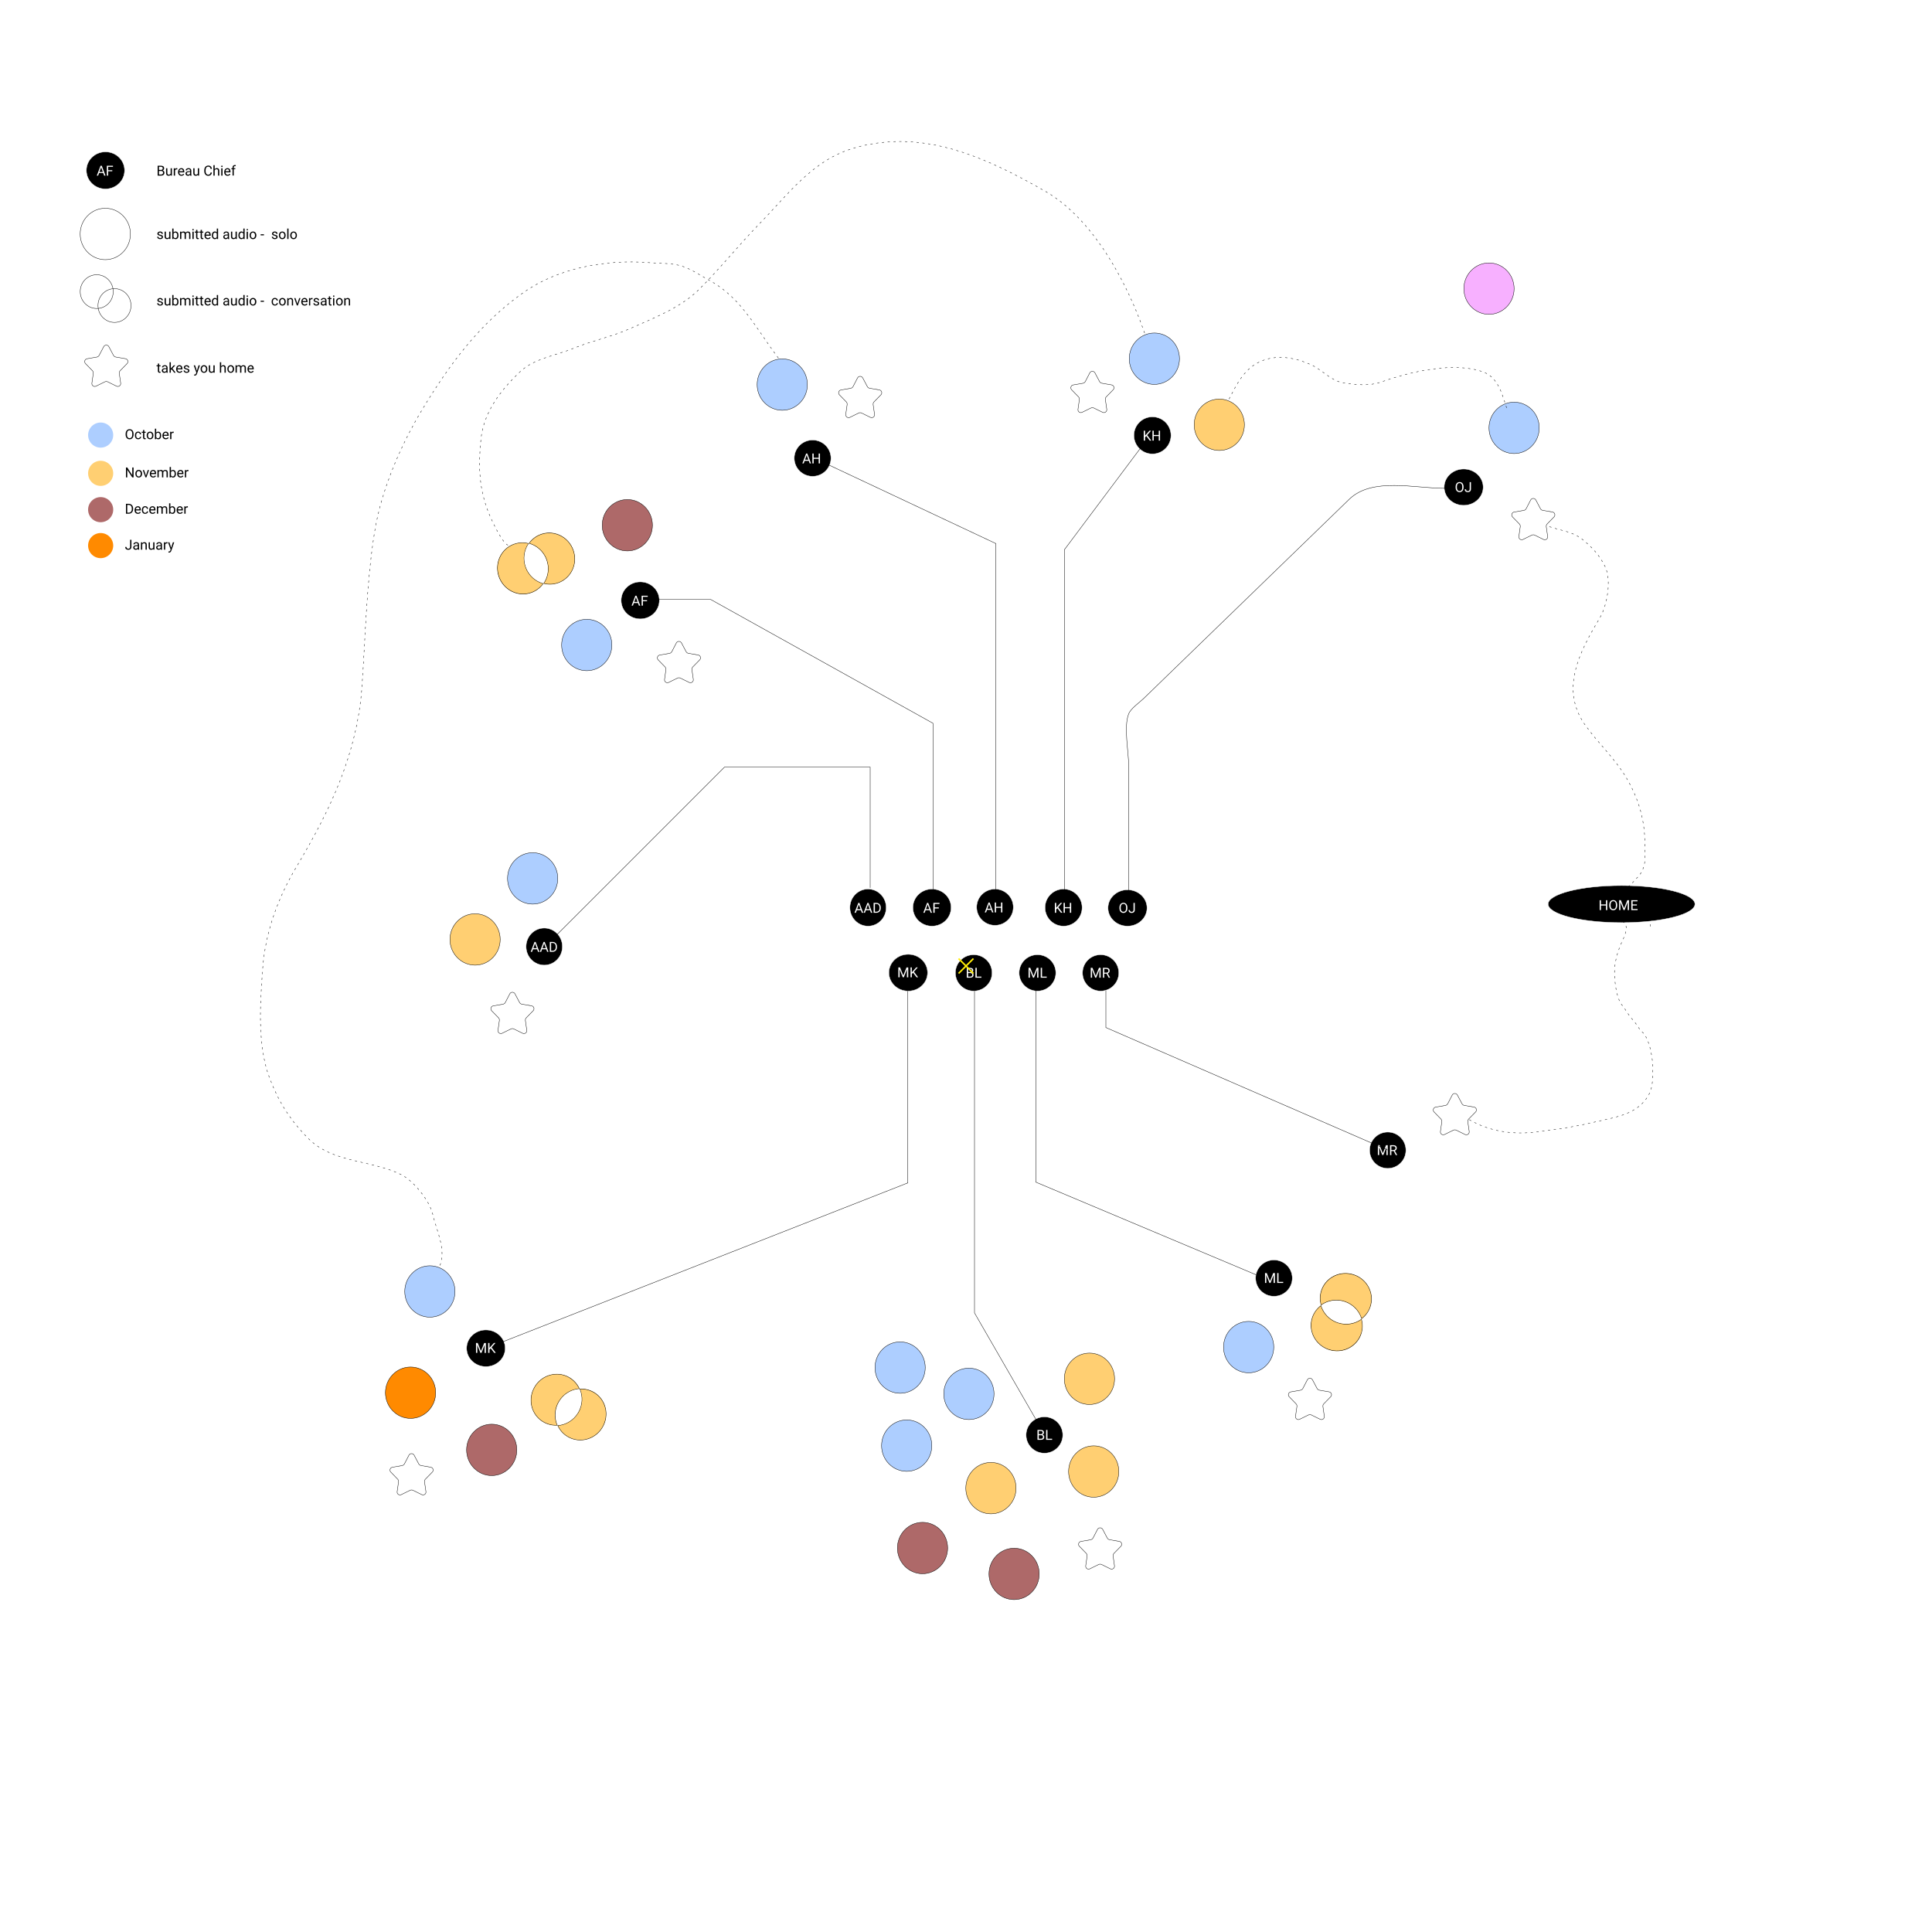 <?xml version="1.0" encoding="utf-8"?>
<!-- Generator: Adobe Illustrator 22.0.0, SVG Export Plug-In . SVG Version: 6.00 Build 0)  -->
<svg version="1.1" id="Layer_1" xmlns="http://www.w3.org/2000/svg" xmlns:xlink="http://www.w3.org/1999/xlink" x="0px" y="0px"
	 viewBox="0 0 5000 5000" style="enable-background:new 0 0 5000 5000;" xml:space="preserve">
<style type="text/css">
	.st0{stroke:#FFFFFF;}
	.st1{fill:#FFFFFF;stroke:#000000;}
	.st2{fill:none;stroke:#000000;}
	.st3{fill:#FFFFFF;}
	.st4{fill:#ADCEFF;stroke:#000000;}
	.st5{fill:#F7B0FF;stroke:#000000;}
	.st6{fill:#FFCF72;}
	.st7{fill:#FFFFFF;filter:url(#Adobe_OpacityMaskFilter);}
	.st8{mask:url(#path-62-inside-1_1_);}
	.st9{fill:#FFFFFF;filter:url(#Adobe_OpacityMaskFilter_1_);}
	.st10{mask:url(#path-64-inside-2_1_);}
	.st11{fill:#FFFFFF;filter:url(#Adobe_OpacityMaskFilter_2_);}
	.st12{mask:url(#path-66-inside-3_1_);}
	.st13{fill:#AE6969;stroke:#000000;}
	.st14{fill:#FF8A00;stroke:#000000;}
	.st15{fill:#FFCF72;stroke:#000000;}
	.st16{fill:#ADCEFF;}
	.st17{fill:#AE6969;}
	.st18{fill:#FF8A00;}
	.st19{fill:none;stroke:#000000;stroke-linecap:round;stroke-linejoin:round;stroke-dasharray:5,10;}
	.st20{fill:#FFFFFF;stroke:#FFEC06;stroke-width:4;stroke-miterlimit:10;}
</style>
<path class="st0" d="M2293.5,2348.8c0,26.5-21.1,48-47,48s-47-21.5-47-48s21.1-48,47-48S2293.5,2322.2,2293.5,2348.8z"/>
<path class="st1" d="M337.5,605.5c0,36.7-29.1,66.5-65,66.5s-65-29.8-65-66.5s29.1-66.5,65-66.5S337.5,568.8,337.5,605.5z"/>
<path class="st1" d="M293,754.7c0,24.2-19.1,43.7-42.7,43.7s-42.7-19.6-42.7-43.7c0-24.2,19.1-43.7,42.7-43.7S293,730.6,293,754.7z"
	/>
<path class="st2" d="M339,790.7c0,24.2-19.1,43.7-42.7,43.7s-42.7-19.6-42.7-43.7c0-24.2,19.1-43.7,42.7-43.7S339,766.6,339,790.7z"
	/>
<path class="st0" d="M2461.5,2348.8c0,26.5-22.1,48-49.5,48s-49.5-21.5-49.5-48c0-26.5,22.1-48,49.5-48S2461.5,2322.3,2461.5,2348.8
	z"/>
<path class="st0" d="M2622.5,2347.8c0,25.9-21.3,47-47.5,47s-47.5-21.1-47.5-47s21.3-47,47.5-47S2622.5,2321.8,2622.5,2347.8z"/>
<circle class="st0" cx="2752.5" cy="2348.8" r="48"/>
<path class="st0" d="M2968.5,2349.8c0,25.9-22.6,47-50.5,47s-50.5-21.1-50.5-47c0-25.9,22.6-47,50.5-47S2968.5,2323.8,2968.5,2349.8
	z"/>
<path class="st0" d="M2400.5,2517.3c0,26.2-22.4,47.5-50,47.5s-50-21.3-50-47.5s22.4-47.5,50-47.5S2400.5,2491.1,2400.5,2517.3z"/>
<path class="st0" d="M2567.5,2517.8c0,25.9-21.3,47-47.5,47s-47.5-21.1-47.5-47s21.3-47,47.5-47S2567.5,2491.8,2567.5,2517.8z"/>
<circle class="st0" cx="2848.5" cy="2517.8" r="47"/>
<path class="st0" d="M2732.5,2517.8c0,25.9-21.3,47-47.5,47s-47.5-21.1-47.5-47s21.3-47,47.5-47S2732.5,2491.8,2732.5,2517.8z"/>
<path class="st3" d="M2228.1,2355.6h-10.7l-2.4,6.7h-3.5l9.8-25.6h2.9l9.8,25.6h-3.5L2228.1,2355.6z M2218.4,2352.8h8.7l-4.4-12
	L2218.4,2352.8z M2251.6,2355.6h-10.7l-2.4,6.7h-3.5l9.8-25.6h2.9l9.8,25.6h-3.5L2251.6,2355.6z M2241.9,2352.8h8.7l-4.4-12
	L2241.9,2352.8z M2260.9,2362.3v-25.6h7.2c2.2,0,4.2,0.5,5.9,1.5c1.7,1,3,2.4,4,4.2c0.9,1.8,1.4,3.9,1.4,6.3v1.6
	c0,2.4-0.5,4.5-1.4,6.3c-0.9,1.8-2.2,3.2-4,4.2c-1.7,1-3.7,1.5-6,1.5H2260.9z M2264.3,2339.4v20.1h3.6c2.6,0,4.6-0.8,6.1-2.4
	c1.4-1.6,2.2-3.9,2.2-6.9v-1.5c0-2.9-0.7-5.2-2.1-6.8c-1.4-1.6-3.3-2.4-5.8-2.5H2264.3z"/>
<path class="st0" d="M1455.5,2449.8c0,26.5-21.1,48-47,48s-47-21.5-47-48s21.1-48,47-48S1455.5,2423.2,1455.5,2449.8z"/>
<path class="st3" d="M1390.1,2456.6h-10.7l-2.4,6.7h-3.5l9.8-25.6h2.9l9.8,25.6h-3.5L1390.1,2456.6z M1380.4,2453.8h8.7l-4.4-12
	L1380.4,2453.8z M1413.6,2456.6h-10.7l-2.4,6.7h-3.5l9.8-25.6h2.9l9.8,25.6h-3.5L1413.6,2456.6z M1403.9,2453.8h8.7l-4.4-12
	L1403.9,2453.8z M1422.9,2463.3v-25.6h7.2c2.2,0,4.2,0.5,5.9,1.5c1.7,1,3,2.4,4,4.2c0.9,1.8,1.4,3.9,1.4,6.3v1.6
	c0,2.4-0.5,4.5-1.4,6.3c-0.9,1.8-2.2,3.2-4,4.2c-1.7,1-3.7,1.5-6,1.5H1422.9z M1426.3,2440.4v20.1h3.6c2.6,0,4.6-0.8,6.1-2.4
	c1.4-1.6,2.2-3.9,2.2-6.9v-1.5c0-2.9-0.7-5.2-2.1-6.8c-1.4-1.6-3.3-2.4-5.8-2.5H1426.3z"/>
<path class="st3" d="M2406.1,2355.6h-10.7l-2.4,6.7h-3.5l9.8-25.6h2.9l9.8,25.6h-3.5L2406.1,2355.6z M2396.4,2352.8h8.7l-4.4-12
	L2396.4,2352.8z M2429.6,2351h-10.7v11.3h-3.4v-25.6h15.9v2.8h-12.5v8.8h10.7V2351z"/>
<path id="AF-dispath" class="st0" d="M1706.5,1553.8c0,26.5-22.2,48-49.5,48s-49.5-21.5-49.5-48c0-26.5,22.2-48,49.5-48
	S1706.5,1527.3,1706.5,1553.8z"/>
<path class="st3" d="M1651.1,1560.6h-10.7l-2.4,6.7h-3.5l9.8-25.6h2.9l9.8,25.6h-3.5L1651.1,1560.6z M1641.4,1557.8h8.7l-4.4-12
	L1641.4,1557.8z M1674.6,1556h-10.7v11.3h-3.4v-25.6h15.9v2.8h-12.5v8.8h10.7V1556z"/>
<path class="st0" d="M322.5,441c0,26.5-22.1,48-49.5,48c-27.4,0-49.5-21.5-49.5-48s22.1-48,49.5-48C300.4,393,322.5,414.5,322.5,441
	z"/>
<path id="home" class="st0" d="M4386.5,2339.8c0,6.4-5.1,12.7-14.7,18.4c-9.6,5.8-23.5,11-40.7,15.4c-34.4,8.8-82,14.2-134.6,14.2
	s-100.2-5.4-134.6-14.2c-17.2-4.4-31.1-9.6-40.7-15.4c-9.6-5.8-14.7-12-14.7-18.4c0-6.4,5.1-12.7,14.7-18.4
	c9.6-5.8,23.5-11,40.7-15.4c34.4-8.8,82-14.2,134.6-14.2s100.2,5.4,134.6,14.2c17.2,4.4,31.1,9.6,40.7,15.4
	C4381.4,2327.1,4386.5,2333.4,4386.5,2339.8z"/>
<path class="st3" d="M267.1,447.8h-10.7l-2.4,6.7h-3.5l9.8-25.6h3l9.8,25.6h-3.5L267.1,447.8z M257.4,445h8.7l-4.4-12L257.4,445z
	 M290.6,443.2h-10.7v11.3h-3.4v-25.6h15.9v2.8h-12.5v8.8h10.7V443.2z"/>
<path class="st3" d="M4159.6,2355.3h-3.4v-11.8h-12.9v11.8h-3.4v-25.6h3.4v11h12.9v-11h3.4V2355.3z M4185.3,2343.3
	c0,2.5-0.4,4.7-1.3,6.6c-0.9,1.9-2,3.3-3.6,4.3c-1.6,1-3.4,1.5-5.4,1.5c-2,0-3.8-0.5-5.4-1.5c-1.6-1-2.8-2.4-3.6-4.2
	c-0.9-1.8-1.3-4-1.3-6.4v-1.9c0-2.5,0.4-4.6,1.3-6.5c0.9-1.9,2.1-3.3,3.6-4.3c1.6-1,3.4-1.5,5.4-1.5c2,0,3.9,0.5,5.4,1.5
	c1.6,1,2.8,2.4,3.6,4.3c0.8,1.9,1.3,4.1,1.3,6.6V2343.3z M4182,2341.6c0-3-0.6-5.4-1.8-7c-1.2-1.6-2.9-2.4-5.1-2.4
	c-2.1,0-3.8,0.8-5,2.4c-1.2,1.6-1.9,3.9-1.9,6.8v1.9c0,2.9,0.6,5.2,1.8,6.9c1.2,1.7,3,2.5,5.1,2.5c2.2,0,3.9-0.8,5.1-2.4
	c1.2-1.6,1.8-3.9,1.8-6.8V2341.6z M4194.7,2329.7l8.4,20.9l8.4-20.9h4.4v25.6h-3.4v-10l0.3-10.8l-8.4,20.7h-2.6l-8.4-20.7l0.3,10.7
	v10h-3.4v-25.6H4194.7z M4236.3,2343.4h-11.1v9.1h12.9v2.8h-16.3v-25.6h16.1v2.8h-12.7v8.2h11.1V2343.4z"/>
<path d="M418.5,613.5c0-0.9-0.3-1.6-1-2c-0.7-0.5-1.8-0.9-3.5-1.3c-1.6-0.4-2.9-0.8-3.9-1.3c-1-0.5-1.7-1.1-2.1-1.8
	c-0.5-0.7-0.7-1.5-0.7-2.4c0-1.6,0.7-2.9,2-4c1.3-1.1,3-1.6,5.1-1.6c2.2,0,3.9,0.6,5.2,1.7c1.3,1.1,2,2.5,2,4.3h-3.3
	c0-0.9-0.4-1.7-1.1-2.3c-0.8-0.6-1.7-1-2.8-1c-1.2,0-2.1,0.3-2.8,0.8c-0.7,0.5-1,1.2-1,2c0,0.8,0.3,1.4,0.9,1.8
	c0.6,0.4,1.7,0.8,3.4,1.1c1.6,0.4,2.9,0.8,4,1.3c1,0.5,1.8,1.1,2.2,1.8c0.5,0.7,0.7,1.6,0.7,2.6c0,1.7-0.7,3.1-2,4.1
	c-1.4,1-3.1,1.5-5.3,1.5c-1.5,0-2.9-0.3-4-0.8c-1.2-0.5-2.1-1.3-2.8-2.2c-0.7-1-1-2-1-3.1h3.3c0.1,1.1,0.5,2,1.3,2.6
	c0.8,0.6,1.9,0.9,3.2,0.9c1.2,0,2.2-0.2,3-0.7C418.2,615,418.5,614.3,418.5,613.5z M437.8,616.6c-1.3,1.5-3.1,2.2-5.6,2.2
	c-2,0-3.6-0.6-4.6-1.8c-1.1-1.2-1.6-2.9-1.6-5.2v-12.4h3.3v12.3c0,2.9,1.2,4.3,3.5,4.3c2.5,0,4.1-0.9,5-2.8v-13.8h3.3v19h-3.1
	L437.8,616.6z M462,609.2c0,2.9-0.7,5.2-2,7c-1.3,1.8-3.1,2.6-5.4,2.6c-2.4,0-4.3-0.8-5.6-2.5l-0.2,2.2h-3v-27h3.3v10.1
	c1.3-1.6,3.1-2.4,5.4-2.4c2.3,0,4.1,0.9,5.4,2.6c1.3,1.7,2,4.1,2,7.2V609.2z M458.7,608.8c0-2.2-0.4-3.9-1.3-5.1
	c-0.9-1.2-2.1-1.8-3.7-1.8c-2.1,0-3.7,1-4.6,3v8.2c1,2,2.5,3,4.7,3c1.6,0,2.8-0.6,3.6-1.8C458.3,613.1,458.7,611.3,458.7,608.8z
	 M469.2,599.5l0.1,2.1c1.4-1.6,3.3-2.5,5.6-2.5c2.7,0,4.5,1,5.4,3.1c0.6-0.9,1.5-1.7,2.5-2.2c1-0.6,2.2-0.8,3.6-0.8
	c4.2,0,6.3,2.2,6.4,6.6v12.7h-3.3v-12.6c0-1.4-0.3-2.4-0.9-3c-0.6-0.7-1.7-1-3.1-1c-1.2,0-2.2,0.4-3,1.1c-0.8,0.7-1.3,1.7-1.4,2.9
	v12.6h-3.3V606c0-2.8-1.4-4.1-4.1-4.1c-2.1,0-3.6,0.9-4.4,2.7v13.9h-3.3v-19H469.2z M501.2,618.5H498v-19h3.3V618.5z M497.7,594.4
	c0-0.5,0.2-1,0.5-1.3c0.3-0.4,0.8-0.5,1.4-0.5c0.6,0,1.1,0.2,1.4,0.5c0.3,0.4,0.5,0.8,0.5,1.3c0,0.5-0.2,1-0.5,1.3
	c-0.3,0.4-0.8,0.5-1.4,0.5c-0.6,0-1.1-0.2-1.4-0.5C497.8,595.4,497.7,595,497.7,594.4z M510.8,594.9v4.6h3.6v2.5h-3.6v11.8
	c0,0.8,0.2,1.3,0.5,1.7c0.3,0.4,0.9,0.6,1.6,0.6c0.4,0,0.9-0.1,1.5-0.2v2.6c-0.9,0.2-1.7,0.4-2.5,0.4c-1.5,0-2.5-0.4-3.3-1.3
	c-0.7-0.9-1.1-2.1-1.1-3.7V602h-3.5v-2.5h3.5v-4.6H510.8z M522.6,594.9v4.6h3.6v2.5h-3.6v11.8c0,0.8,0.2,1.3,0.5,1.7
	c0.3,0.4,0.9,0.6,1.6,0.6c0.4,0,0.9-0.1,1.5-0.2v2.6c-0.9,0.2-1.7,0.4-2.5,0.4c-1.5,0-2.5-0.4-3.3-1.3c-0.7-0.9-1.1-2.1-1.1-3.7V602
	h-3.5v-2.5h3.5v-4.6H522.6z M537.9,618.9c-2.6,0-4.7-0.8-6.3-2.5c-1.6-1.7-2.4-4-2.4-6.8v-0.6c0-1.9,0.4-3.6,1.1-5
	c0.7-1.5,1.7-2.6,3-3.5c1.3-0.8,2.7-1.3,4.2-1.3c2.5,0,4.4,0.8,5.8,2.4c1.4,1.6,2.1,4,2.1,7v1.4h-12.9c0,1.9,0.6,3.4,1.6,4.6
	c1.1,1.1,2.4,1.7,4,1.7c1.1,0,2.1-0.2,2.9-0.7s1.5-1.1,2.1-1.9l2,1.5C543.5,617.6,541.1,618.9,537.9,618.9z M537.5,601.8
	c-1.3,0-2.4,0.5-3.3,1.4c-0.9,0.9-1.4,2.3-1.7,4h9.5V607c-0.1-1.7-0.5-2.9-1.3-3.8C539.9,602.3,538.8,601.8,537.5,601.8z
	 M548.3,608.8c0-2.9,0.7-5.3,2.1-7c1.4-1.8,3.2-2.7,5.4-2.7c2.2,0,4,0.8,5.3,2.3v-9.9h3.3v27h-3l-0.2-2c-1.3,1.6-3.1,2.4-5.4,2.4
	c-2.2,0-4-0.9-5.4-2.7c-1.4-1.8-2.1-4.2-2.1-7.1V608.8z M551.5,609.2c0,2.2,0.4,3.8,1.3,5.1c0.9,1.2,2.1,1.8,3.7,1.8
	c2.1,0,3.6-0.9,4.5-2.8v-8.7c-1-1.8-2.5-2.7-4.5-2.7c-1.6,0-2.8,0.6-3.7,1.8C552,605,551.5,606.8,551.5,609.2z M590.1,618.5
	c-0.2-0.4-0.3-1-0.5-2c-1.5,1.6-3.3,2.4-5.4,2.4c-1.9,0-3.4-0.5-4.6-1.6c-1.2-1.1-1.8-2.4-1.8-4c0-2,0.8-3.5,2.2-4.6
	c1.5-1.1,3.6-1.7,6.4-1.7h3.2v-1.5c0-1.1-0.3-2-1-2.7c-0.7-0.7-1.7-1-3-1c-1.2,0-2.1,0.3-2.9,0.9c-0.8,0.6-1.2,1.3-1.2,2.1h-3.3
	c0-0.9,0.3-1.9,1-2.7c0.7-0.9,1.6-1.6,2.7-2.1c1.2-0.5,2.4-0.8,3.8-0.8c2.2,0,3.9,0.6,5.1,1.7c1.2,1.1,1.9,2.6,1.9,4.5v8.8
	c0,1.7,0.2,3.1,0.7,4.2v0.3H590.1z M584.7,616c1,0,2-0.3,2.9-0.8c0.9-0.5,1.6-1.2,2-2.1v-3.9H587c-4,0-6,1.2-6,3.5
	c0,1,0.3,1.8,1,2.4C582.7,615.7,583.6,616,584.7,616z M609.6,616.6c-1.3,1.5-3.1,2.2-5.6,2.2c-2,0-3.6-0.6-4.6-1.8
	c-1.1-1.2-1.6-2.9-1.6-5.2v-12.4h3.3v12.3c0,2.9,1.2,4.3,3.5,4.3c2.5,0,4.1-0.9,5-2.8v-13.8h3.3v19h-3.1L609.6,616.6z M617,608.8
	c0-2.9,0.7-5.3,2.1-7c1.4-1.8,3.2-2.7,5.4-2.7c2.2,0,4,0.8,5.3,2.3v-9.9h3.3v27h-3l-0.2-2c-1.3,1.6-3.1,2.4-5.4,2.4
	c-2.2,0-4-0.9-5.4-2.7c-1.4-1.8-2.1-4.2-2.1-7.1V608.8z M620.2,609.2c0,2.2,0.4,3.8,1.3,5.1c0.9,1.2,2.1,1.8,3.7,1.8
	c2.1,0,3.6-0.9,4.5-2.8v-8.7c-1-1.8-2.5-2.7-4.5-2.7c-1.6,0-2.8,0.6-3.7,1.8C620.7,605,620.2,606.8,620.2,609.2z M641.6,618.5h-3.3
	v-19h3.3V618.5z M638.1,594.4c0-0.5,0.2-1,0.5-1.3c0.3-0.4,0.8-0.5,1.4-0.5c0.6,0,1.1,0.2,1.4,0.5c0.3,0.4,0.5,0.8,0.5,1.3
	c0,0.5-0.2,1-0.5,1.3c-0.3,0.4-0.8,0.5-1.4,0.5c-0.6,0-1.1-0.2-1.4-0.5C638.3,595.4,638.1,595,638.1,594.4z M646,608.8
	c0-1.9,0.4-3.5,1.1-5c0.7-1.5,1.8-2.6,3.1-3.4c1.3-0.8,2.8-1.2,4.5-1.2c2.6,0,4.7,0.9,6.3,2.7c1.6,1.8,2.4,4.2,2.4,7.2v0.2
	c0,1.9-0.4,3.5-1.1,5c-0.7,1.5-1.7,2.6-3,3.4c-1.3,0.8-2.8,1.2-4.5,1.2c-2.6,0-4.7-0.9-6.3-2.7c-1.6-1.8-2.4-4.2-2.4-7.1V608.8z
	 M649.2,609.2c0,2.1,0.5,3.8,1.5,5.1c1,1.3,2.3,1.9,3.9,1.9c1.7,0,3-0.6,3.9-1.9c1-1.3,1.5-3.1,1.5-5.4c0-2.1-0.5-3.8-1.5-5.1
	c-1-1.3-2.3-2-3.9-2c-1.6,0-2.9,0.6-3.9,1.9C649.7,605,649.2,606.8,649.2,609.2z M683.1,609h-8.6v-2.7h8.6V609z M715.2,613.5
	c0-0.9-0.3-1.6-1-2c-0.7-0.5-1.8-0.9-3.5-1.3c-1.6-0.4-2.9-0.8-3.9-1.3c-1-0.5-1.7-1.1-2.1-1.8c-0.5-0.7-0.7-1.5-0.7-2.4
	c0-1.6,0.7-2.9,2-4c1.3-1.1,3-1.6,5.1-1.6c2.2,0,3.9,0.6,5.2,1.7c1.3,1.1,2,2.5,2,4.3H715c0-0.9-0.4-1.7-1.1-2.3
	c-0.8-0.6-1.7-1-2.8-1c-1.2,0-2.1,0.3-2.8,0.8c-0.7,0.5-1,1.2-1,2c0,0.8,0.3,1.4,0.9,1.8c0.6,0.4,1.7,0.8,3.4,1.1
	c1.6,0.4,2.9,0.8,4,1.3c1,0.5,1.8,1.1,2.2,1.8c0.5,0.7,0.7,1.6,0.7,2.6c0,1.7-0.7,3.1-2,4.1c-1.4,1-3.1,1.5-5.3,1.5
	c-1.5,0-2.9-0.3-4-0.8c-1.2-0.5-2.1-1.3-2.8-2.2c-0.7-1-1-2-1-3.1h3.3c0.1,1.1,0.5,2,1.3,2.6c0.8,0.6,1.9,0.9,3.2,0.9
	c1.2,0,2.2-0.2,3-0.7C714.8,615,715.2,614.3,715.2,613.5z M721.8,608.8c0-1.9,0.4-3.5,1.1-5c0.7-1.5,1.8-2.6,3.1-3.4
	c1.3-0.8,2.8-1.2,4.5-1.2c2.6,0,4.7,0.9,6.3,2.7c1.6,1.8,2.4,4.2,2.4,7.2v0.2c0,1.9-0.3,3.5-1.1,5c-0.7,1.5-1.7,2.6-3,3.4
	c-1.3,0.8-2.8,1.2-4.5,1.2c-2.6,0-4.7-0.9-6.3-2.7c-1.6-1.8-2.4-4.2-2.4-7.1V608.8z M725.1,609.2c0,2.1,0.5,3.8,1.5,5.1
	c1,1.3,2.3,1.9,3.9,1.9c1.7,0,3-0.6,3.9-1.9c1-1.3,1.5-3.1,1.5-5.4c0-2.1-0.5-3.8-1.5-5.1c-1-1.3-2.3-2-3.9-2
	c-1.6,0-2.9,0.6-3.9,1.9C725.6,605,725.1,606.8,725.1,609.2z M746.7,618.5h-3.3v-27h3.3V618.5z M751.1,608.8c0-1.9,0.4-3.5,1.1-5
	c0.7-1.5,1.8-2.6,3-3.4c1.3-0.8,2.8-1.2,4.5-1.2c2.6,0,4.7,0.9,6.3,2.7c1.6,1.8,2.4,4.2,2.4,7.2v0.2c0,1.9-0.4,3.5-1.1,5
	c-0.7,1.5-1.7,2.6-3,3.4c-1.3,0.8-2.8,1.2-4.5,1.2c-2.6,0-4.7-0.9-6.3-2.7c-1.6-1.8-2.4-4.2-2.4-7.1V608.8z M754.4,609.2
	c0,2.1,0.5,3.8,1.5,5.1c1,1.3,2.3,1.9,3.9,1.9c1.7,0,3-0.6,3.9-1.9c1-1.3,1.5-3.1,1.5-5.4c0-2.1-0.5-3.8-1.5-5.1c-1-1.3-2.3-2-3.9-2
	c-1.6,0-2.9,0.6-3.9,1.9C754.9,605,754.4,606.8,754.4,609.2z"/>
<path d="M418.5,785.5c0-0.9-0.3-1.6-1-2c-0.7-0.5-1.8-0.9-3.5-1.3c-1.6-0.3-2.9-0.8-3.9-1.3c-1-0.5-1.7-1.1-2.1-1.8
	c-0.5-0.7-0.7-1.5-0.7-2.4c0-1.6,0.7-2.9,2-3.9c1.3-1.1,3-1.6,5.1-1.6c2.2,0,3.9,0.6,5.2,1.7c1.3,1.1,2,2.5,2,4.3h-3.3
	c0-0.9-0.4-1.7-1.1-2.3c-0.8-0.7-1.7-1-2.8-1c-1.2,0-2.1,0.3-2.8,0.8c-0.7,0.5-1,1.2-1,2c0,0.8,0.3,1.4,0.9,1.8
	c0.6,0.4,1.7,0.8,3.4,1.1c1.6,0.4,2.9,0.8,4,1.3c1,0.5,1.8,1.1,2.2,1.8c0.5,0.7,0.7,1.6,0.7,2.6c0,1.7-0.7,3.1-2,4.1
	c-1.4,1-3.1,1.5-5.3,1.5c-1.5,0-2.9-0.3-4-0.8c-1.2-0.5-2.1-1.3-2.8-2.2c-0.7-1-1-2-1-3.1h3.3c0.1,1.1,0.5,1.9,1.3,2.6
	c0.8,0.6,1.9,0.9,3.2,0.9c1.2,0,2.2-0.2,3-0.7C418.2,787,418.5,786.3,418.5,785.5z M437.8,788.6c-1.3,1.5-3.1,2.2-5.6,2.2
	c-2,0-3.6-0.6-4.6-1.8c-1.1-1.2-1.6-2.9-1.6-5.2v-12.4h3.3v12.3c0,2.9,1.2,4.3,3.5,4.3c2.5,0,4.1-0.9,5-2.8v-13.8h3.3v19h-3.1
	L437.8,788.6z M462,781.2c0,2.9-0.7,5.2-2,7s-3.1,2.6-5.4,2.6c-2.4,0-4.3-0.8-5.6-2.5l-0.2,2.2h-3v-27h3.3v10.1
	c1.3-1.6,3.1-2.4,5.4-2.4c2.3,0,4.1,0.9,5.4,2.6c1.3,1.7,2,4.1,2,7.2V781.2z M458.7,780.8c0-2.2-0.4-3.9-1.3-5.1
	c-0.9-1.2-2.1-1.8-3.7-1.8c-2.1,0-3.7,1-4.6,3v8.2c1,2,2.5,3,4.7,3c1.6,0,2.8-0.6,3.6-1.8C458.3,785.1,458.7,783.3,458.7,780.8z
	 M469.2,771.5l0.1,2.1c1.4-1.6,3.3-2.5,5.6-2.5c2.7,0,4.5,1,5.4,3.1c0.6-0.9,1.5-1.6,2.5-2.2c1-0.6,2.2-0.8,3.6-0.8
	c4.2,0,6.3,2.2,6.4,6.6v12.7h-3.3v-12.6c0-1.4-0.3-2.4-0.9-3c-0.6-0.7-1.7-1-3.1-1c-1.2,0-2.2,0.4-3,1.1c-0.8,0.7-1.3,1.7-1.4,2.9
	v12.6h-3.3V778c0-2.8-1.4-4.2-4.1-4.2c-2.1,0-3.6,0.9-4.4,2.7v13.9h-3.3v-19H469.2z M501.2,790.5H498v-19h3.3V790.5z M497.7,766.4
	c0-0.5,0.2-1,0.5-1.3c0.3-0.4,0.8-0.5,1.4-0.5c0.6,0,1.1,0.2,1.4,0.5s0.5,0.8,0.5,1.3c0,0.5-0.2,1-0.5,1.3c-0.3,0.4-0.8,0.5-1.4,0.5
	c-0.6,0-1.1-0.2-1.4-0.5C497.8,767.4,497.7,767,497.7,766.4z M510.8,766.9v4.6h3.6v2.5h-3.6v11.8c0,0.8,0.2,1.3,0.5,1.7
	c0.3,0.4,0.9,0.6,1.6,0.6c0.4,0,0.9-0.1,1.5-0.2v2.6c-0.9,0.2-1.7,0.3-2.5,0.3c-1.5,0-2.5-0.4-3.3-1.3c-0.7-0.9-1.1-2.1-1.1-3.7V774
	h-3.5v-2.5h3.5v-4.6H510.8z M522.6,766.9v4.6h3.6v2.5h-3.6v11.8c0,0.8,0.2,1.3,0.5,1.7c0.3,0.4,0.9,0.6,1.6,0.6
	c0.4,0,0.9-0.1,1.5-0.2v2.6c-0.9,0.2-1.7,0.3-2.5,0.3c-1.5,0-2.5-0.4-3.3-1.3c-0.7-0.9-1.1-2.1-1.1-3.7V774h-3.5v-2.5h3.5v-4.6
	H522.6z M537.9,790.8c-2.6,0-4.7-0.8-6.3-2.5c-1.6-1.7-2.4-4-2.4-6.8v-0.6c0-1.9,0.4-3.6,1.1-5c0.7-1.5,1.7-2.7,3-3.5
	c1.3-0.8,2.7-1.3,4.2-1.3c2.5,0,4.4,0.8,5.8,2.4c1.4,1.6,2.1,4,2.1,7v1.4h-12.9c0,1.9,0.6,3.4,1.6,4.5c1.1,1.2,2.4,1.7,4,1.7
	c1.1,0,2.1-0.2,2.9-0.7c0.8-0.5,1.5-1.1,2.1-1.9l2,1.6C543.5,789.6,541.1,790.8,537.9,790.8z M537.5,773.8c-1.3,0-2.4,0.5-3.3,1.4
	c-0.9,0.9-1.4,2.3-1.7,4h9.5V779c-0.1-1.7-0.5-2.9-1.3-3.8C539.9,774.3,538.8,773.8,537.5,773.8z M548.3,780.8c0-2.9,0.7-5.3,2.1-7
	c1.4-1.8,3.2-2.7,5.4-2.7c2.2,0,4,0.8,5.3,2.3v-9.9h3.3v27h-3l-0.2-2c-1.3,1.6-3.1,2.4-5.4,2.4c-2.2,0-4-0.9-5.4-2.7
	c-1.4-1.8-2.1-4.2-2.1-7.1V780.8z M551.5,781.2c0,2.2,0.4,3.8,1.3,5.1c0.9,1.2,2.1,1.8,3.7,1.8c2.1,0,3.6-0.9,4.5-2.8v-8.7
	c-1-1.8-2.5-2.7-4.5-2.7c-1.6,0-2.8,0.6-3.7,1.8C552,777,551.5,778.8,551.5,781.2z M590.1,790.5c-0.2-0.4-0.3-1-0.5-2
	c-1.5,1.6-3.3,2.3-5.4,2.3c-1.9,0-3.4-0.5-4.6-1.6c-1.2-1.1-1.8-2.4-1.8-4c0-2,0.8-3.5,2.2-4.6c1.5-1.1,3.6-1.7,6.4-1.7h3.2v-1.5
	c0-1.1-0.3-2-1-2.7c-0.7-0.7-1.7-1-3-1c-1.2,0-2.1,0.3-2.9,0.9c-0.8,0.6-1.2,1.3-1.2,2.1h-3.3c0-0.9,0.3-1.9,1-2.7
	c0.7-0.9,1.6-1.6,2.7-2.1c1.2-0.5,2.4-0.8,3.8-0.8c2.2,0,3.9,0.6,5.1,1.7c1.2,1.1,1.9,2.6,1.9,4.5v8.8c0,1.8,0.2,3.1,0.7,4.2v0.3
	H590.1z M584.7,788c1,0,2-0.3,2.9-0.8s1.6-1.2,2-2.1v-3.9H587c-4,0-6,1.2-6,3.5c0,1,0.3,1.8,1,2.4C582.7,787.7,583.6,788,584.7,788z
	 M609.6,788.6c-1.3,1.5-3.1,2.2-5.6,2.2c-2,0-3.6-0.6-4.6-1.8c-1.1-1.2-1.6-2.9-1.6-5.2v-12.4h3.3v12.3c0,2.9,1.2,4.3,3.5,4.3
	c2.5,0,4.1-0.9,5-2.8v-13.8h3.3v19h-3.1L609.6,788.6z M617,780.8c0-2.9,0.7-5.3,2.1-7c1.4-1.8,3.2-2.7,5.4-2.7c2.2,0,4,0.8,5.3,2.3
	v-9.9h3.3v27h-3l-0.2-2c-1.3,1.6-3.1,2.4-5.4,2.4c-2.2,0-4-0.9-5.4-2.7c-1.4-1.8-2.1-4.2-2.1-7.1V780.8z M620.2,781.2
	c0,2.2,0.4,3.8,1.3,5.1c0.9,1.2,2.1,1.8,3.7,1.8c2.1,0,3.6-0.9,4.5-2.8v-8.7c-1-1.8-2.5-2.7-4.5-2.7c-1.6,0-2.8,0.6-3.7,1.8
	C620.7,777,620.2,778.8,620.2,781.2z M641.6,790.5h-3.3v-19h3.3V790.5z M638.1,766.4c0-0.5,0.2-1,0.5-1.3c0.3-0.4,0.8-0.5,1.4-0.5
	c0.6,0,1.1,0.2,1.4,0.5s0.5,0.8,0.5,1.3c0,0.5-0.2,1-0.5,1.3c-0.3,0.4-0.8,0.5-1.4,0.5c-0.6,0-1.1-0.2-1.4-0.5
	C638.3,767.4,638.1,767,638.1,766.4z M646,780.8c0-1.9,0.4-3.5,1.1-5c0.7-1.5,1.8-2.6,3.1-3.5c1.3-0.8,2.8-1.2,4.5-1.2
	c2.6,0,4.7,0.9,6.3,2.7c1.6,1.8,2.4,4.2,2.4,7.2v0.2c0,1.9-0.4,3.5-1.1,5c-0.7,1.5-1.7,2.6-3,3.4c-1.3,0.8-2.8,1.2-4.5,1.2
	c-2.6,0-4.7-0.9-6.3-2.7c-1.6-1.8-2.4-4.2-2.4-7.1V780.8z M649.2,781.2c0,2.1,0.5,3.8,1.5,5.1c1,1.3,2.3,1.9,3.9,1.9
	c1.7,0,3-0.6,3.9-1.9c1-1.3,1.5-3.1,1.5-5.4c0-2.1-0.5-3.8-1.5-5.1c-1-1.3-2.3-1.9-3.9-1.9c-1.6,0-2.9,0.6-3.9,1.9
	C649.7,777,649.2,778.8,649.2,781.2z M683.1,781h-8.6v-2.7h8.6V781z M711.7,788.2c1.2,0,2.2-0.3,3-1.1c0.9-0.7,1.3-1.6,1.4-2.6h3.1
	c-0.1,1.1-0.4,2.1-1.1,3.1c-0.7,1-1.6,1.8-2.8,2.3c-1.1,0.6-2.4,0.9-3.7,0.9c-2.6,0-4.7-0.9-6.2-2.6c-1.5-1.7-2.3-4.1-2.3-7.1v-0.6
	c0-1.8,0.3-3.5,1-4.9c0.7-1.4,1.7-2.6,2.9-3.4c1.3-0.8,2.8-1.2,4.5-1.2c2.1,0,3.9,0.6,5.3,1.9c1.4,1.3,2.2,2.9,2.3,5h-3.1
	c-0.1-1.2-0.6-2.2-1.4-3c-0.8-0.8-1.9-1.2-3.1-1.2c-1.7,0-2.9,0.6-3.9,1.8c-0.9,1.2-1.4,2.9-1.4,5.2v0.6c0,2.2,0.5,3.9,1.4,5.1
	C708.8,787.6,710.1,788.2,711.7,788.2z M722.1,780.8c0-1.9,0.4-3.5,1.1-5c0.7-1.5,1.8-2.6,3.1-3.5c1.3-0.8,2.8-1.2,4.5-1.2
	c2.6,0,4.7,0.9,6.3,2.7c1.6,1.8,2.4,4.2,2.4,7.2v0.2c0,1.9-0.4,3.5-1.1,5c-0.7,1.5-1.7,2.6-3,3.4c-1.3,0.8-2.8,1.2-4.5,1.2
	c-2.6,0-4.7-0.9-6.3-2.7c-1.6-1.8-2.4-4.2-2.4-7.1V780.8z M725.4,781.2c0,2.1,0.5,3.8,1.5,5.1c1,1.3,2.3,1.9,3.9,1.9
	c1.7,0,3-0.6,3.9-1.9c1-1.3,1.5-3.1,1.5-5.4c0-2.1-0.5-3.8-1.5-5.1c-1-1.3-2.3-1.9-3.9-1.9c-1.6,0-2.9,0.6-3.9,1.9
	C725.9,777,725.4,778.8,725.4,781.2z M746.6,771.5l0.1,2.4c1.5-1.8,3.4-2.7,5.7-2.7c4,0,6,2.3,6.1,6.8v12.6h-3.2v-12.6
	c0-1.4-0.3-2.4-1-3c-0.6-0.7-1.6-1-2.9-1c-1.1,0-2,0.3-2.8,0.8c-0.8,0.6-1.4,1.3-1.9,2.2v13.6h-3.3v-19H746.6z M769.6,786.1
	l4.7-14.6h3.3l-6.8,19h-2.5l-6.9-19h3.3L769.6,786.1z M788.4,790.8c-2.6,0-4.7-0.8-6.3-2.5c-1.6-1.7-2.4-4-2.4-6.8v-0.6
	c0-1.9,0.4-3.6,1.1-5c0.7-1.5,1.7-2.7,3-3.5c1.3-0.8,2.7-1.3,4.2-1.3c2.5,0,4.4,0.8,5.8,2.4s2.1,4,2.1,7v1.4H783
	c0.1,1.9,0.6,3.4,1.6,4.5c1.1,1.2,2.4,1.7,4,1.7c1.2,0,2.1-0.2,2.9-0.7c0.8-0.5,1.5-1.1,2.1-1.9l2,1.6
	C794,789.6,791.6,790.8,788.4,790.8z M788,773.8c-1.3,0-2.4,0.5-3.3,1.4c-0.9,0.9-1.4,2.3-1.7,4h9.5V779c-0.1-1.7-0.5-2.9-1.3-3.8
	C790.5,774.3,789.4,773.8,788,773.8z M808.8,774.4c-0.5-0.1-1-0.1-1.6-0.1c-2.1,0-3.6,0.9-4.3,2.7v13.5h-3.2v-19h3.2l0.1,2.2
	c1.1-1.7,2.6-2.6,4.5-2.6c0.6,0,1.1,0.1,1.4,0.2V774.4z M822.9,785.5c0-0.9-0.3-1.6-1-2c-0.7-0.5-1.8-0.9-3.5-1.3
	c-1.6-0.3-2.9-0.8-3.9-1.3c-1-0.5-1.7-1.1-2.2-1.8c-0.4-0.7-0.7-1.5-0.7-2.4c0-1.6,0.7-2.9,2-3.9c1.3-1.1,3-1.6,5.1-1.6
	c2.2,0,3.9,0.6,5.2,1.7c1.3,1.1,2,2.5,2,4.3h-3.3c0-0.9-0.4-1.7-1.1-2.3c-0.8-0.7-1.7-1-2.8-1c-1.2,0-2.1,0.3-2.8,0.8
	c-0.7,0.5-1,1.2-1,2c0,0.8,0.3,1.4,0.9,1.8s1.7,0.8,3.4,1.1c1.6,0.4,3,0.8,4,1.3c1,0.5,1.8,1.1,2.2,1.8c0.5,0.7,0.7,1.6,0.7,2.6
	c0,1.7-0.7,3.1-2,4.1c-1.4,1-3.1,1.5-5.3,1.5c-1.5,0-2.9-0.3-4-0.8c-1.2-0.5-2.1-1.3-2.8-2.2c-0.7-1-1-2-1-3.1h3.2
	c0.1,1.1,0.5,1.9,1.3,2.6c0.8,0.6,1.9,0.9,3.2,0.9c1.2,0,2.2-0.2,3-0.7C822.5,787,822.9,786.3,822.9,785.5z M842.1,790.5
	c-0.2-0.4-0.3-1-0.4-2c-1.5,1.6-3.3,2.3-5.4,2.3c-1.9,0-3.4-0.5-4.6-1.6c-1.2-1.1-1.8-2.4-1.8-4c0-2,0.8-3.5,2.2-4.6
	c1.5-1.1,3.6-1.7,6.4-1.7h3.2v-1.5c0-1.1-0.3-2-1-2.7c-0.7-0.7-1.7-1-3-1c-1.2,0-2.1,0.3-2.9,0.9c-0.8,0.6-1.2,1.3-1.2,2.1h-3.3
	c0-0.9,0.3-1.9,1-2.7c0.7-0.9,1.6-1.6,2.8-2.1c1.2-0.5,2.4-0.8,3.8-0.8c2.2,0,3.9,0.6,5.1,1.7c1.2,1.1,1.9,2.6,1.9,4.5v8.8
	c0,1.8,0.2,3.1,0.7,4.2v0.3H842.1z M836.7,788c1,0,2-0.3,2.9-0.8c0.9-0.5,1.6-1.2,2-2.1v-3.9h-2.6c-4,0-6,1.2-6,3.5
	c0,1,0.3,1.8,1,2.4C834.8,787.7,835.7,788,836.7,788z M854.4,766.9v4.6h3.6v2.5h-3.6v11.8c0,0.8,0.2,1.3,0.5,1.7
	c0.3,0.4,0.8,0.6,1.6,0.6c0.4,0,0.9-0.1,1.5-0.2v2.6c-0.8,0.2-1.7,0.3-2.5,0.3c-1.5,0-2.6-0.4-3.3-1.3s-1.1-2.1-1.1-3.7V774h-3.5
	v-2.5h3.5v-4.6H854.4z M865.3,790.5H862v-19h3.2V790.5z M861.8,766.4c0-0.5,0.2-1,0.5-1.3c0.3-0.4,0.8-0.5,1.4-0.5
	c0.6,0,1.1,0.2,1.4,0.5c0.3,0.4,0.5,0.8,0.5,1.3c0,0.5-0.2,1-0.5,1.3c-0.3,0.4-0.8,0.5-1.4,0.5c-0.6,0-1.1-0.2-1.4-0.5
	C861.9,767.4,861.8,767,861.8,766.4z M869.6,780.8c0-1.9,0.4-3.5,1.1-5c0.7-1.5,1.8-2.6,3.1-3.5c1.3-0.8,2.8-1.2,4.5-1.2
	c2.6,0,4.7,0.9,6.3,2.7c1.6,1.8,2.4,4.2,2.4,7.2v0.2c0,1.9-0.4,3.5-1.1,5c-0.7,1.5-1.7,2.6-3,3.4c-1.3,0.8-2.8,1.2-4.5,1.2
	c-2.6,0-4.7-0.9-6.3-2.7c-1.6-1.8-2.4-4.2-2.4-7.1V780.8z M872.9,781.2c0,2.1,0.5,3.8,1.5,5.1c1,1.3,2.3,1.9,3.9,1.9
	c1.6,0,3-0.6,3.9-1.9c1-1.3,1.5-3.1,1.5-5.4c0-2.1-0.5-3.8-1.5-5.1c-1-1.3-2.3-1.9-3.9-1.9c-1.6,0-2.9,0.6-3.9,1.9
	C873.4,777,872.9,778.8,872.9,781.2z M894.1,771.5l0.1,2.4c1.5-1.8,3.3-2.7,5.7-2.7c4,0,6,2.3,6.1,6.8v12.6h-3.2v-12.6
	c0-1.4-0.3-2.4-0.9-3c-0.6-0.7-1.6-1-2.9-1c-1.1,0-2,0.3-2.8,0.8c-0.8,0.6-1.4,1.3-1.9,2.2v13.6H891v-19H894.1z"/>
<path d="M411.9,940.9v4.6h3.6v2.5h-3.6v11.8c0,0.8,0.2,1.3,0.5,1.7c0.3,0.4,0.9,0.6,1.6,0.6c0.4,0,0.9-0.1,1.5-0.2v2.6
	c-0.9,0.2-1.7,0.3-2.5,0.3c-1.5,0-2.5-0.4-3.3-1.3c-0.7-0.9-1.1-2.1-1.1-3.7V948h-3.5v-2.5h3.5v-4.6H411.9z M431,964.5
	c-0.2-0.4-0.3-1-0.5-2c-1.5,1.6-3.3,2.3-5.4,2.3c-1.9,0-3.4-0.5-4.6-1.6c-1.2-1.1-1.8-2.4-1.8-4c0-2,0.8-3.5,2.2-4.6
	c1.5-1.1,3.6-1.7,6.4-1.7h3.2v-1.5c0-1.1-0.3-2-1-2.7c-0.7-0.7-1.7-1-3-1c-1.2,0-2.1,0.3-2.9,0.9c-0.8,0.6-1.2,1.3-1.2,2.1h-3.3
	c0-0.9,0.3-1.9,1-2.7c0.7-0.9,1.6-1.6,2.7-2.1c1.2-0.5,2.4-0.8,3.8-0.8c2.2,0,3.9,0.6,5.2,1.7c1.2,1.1,1.9,2.6,1.9,4.5v8.8
	c0,1.8,0.2,3.1,0.7,4.2v0.3H431z M425.6,962c1,0,2-0.3,2.9-0.8s1.6-1.2,2-2.1v-3.9h-2.5c-4,0-6,1.2-6,3.5c0,1,0.3,1.8,1,2.4
	C423.6,961.7,424.5,962,425.6,962z M444.1,955.7l-2,2.1v6.7h-3.3v-27h3.3v16.3l1.7-2.1l5.9-6.3h4l-7.4,8l8.3,11.1h-3.8L444.1,955.7z
	 M464.6,964.8c-2.6,0-4.7-0.8-6.3-2.5c-1.6-1.7-2.4-4-2.4-6.8v-0.6c0-1.9,0.4-3.6,1.1-5c0.7-1.5,1.7-2.7,3-3.5
	c1.3-0.8,2.7-1.3,4.2-1.3c2.5,0,4.4,0.8,5.8,2.4c1.4,1.6,2.1,4,2.1,7v1.4h-12.9c0,1.9,0.6,3.4,1.6,4.5c1.1,1.2,2.4,1.7,4,1.7
	c1.1,0,2.1-0.2,2.9-0.7c0.8-0.5,1.5-1.1,2.1-1.9l2,1.6C470.2,963.6,467.8,964.8,464.6,964.8z M464.2,947.8c-1.3,0-2.4,0.5-3.3,1.4
	c-0.9,0.9-1.4,2.3-1.7,4h9.5V953c-0.1-1.7-0.5-2.9-1.3-3.8C466.6,948.3,465.6,947.8,464.2,947.8z M486.9,959.5c0-0.9-0.3-1.6-1-2
	c-0.7-0.5-1.8-0.9-3.5-1.3c-1.6-0.3-2.9-0.8-3.9-1.3c-1-0.5-1.7-1.1-2.1-1.8c-0.5-0.7-0.7-1.5-0.7-2.4c0-1.6,0.7-2.9,2-3.9
	c1.3-1.1,3-1.6,5.1-1.6c2.2,0,3.9,0.6,5.2,1.7c1.3,1.1,2,2.5,2,4.3h-3.3c0-0.9-0.4-1.7-1.1-2.3c-0.8-0.7-1.7-1-2.8-1
	c-1.2,0-2.1,0.3-2.8,0.8c-0.7,0.5-1,1.2-1,2c0,0.8,0.3,1.4,0.9,1.8c0.6,0.4,1.7,0.8,3.4,1.1c1.6,0.4,2.9,0.8,4,1.3
	c1,0.5,1.8,1.1,2.2,1.8c0.5,0.7,0.7,1.6,0.7,2.6c0,1.7-0.7,3.1-2,4.1c-1.4,1-3.1,1.5-5.3,1.5c-1.5,0-2.9-0.3-4-0.8
	c-1.2-0.5-2.1-1.3-2.8-2.2c-0.7-1-1-2-1-3.1h3.3c0.1,1.1,0.5,1.9,1.3,2.6c0.8,0.6,1.9,0.9,3.2,0.9c1.2,0,2.2-0.2,3-0.7
	C486.5,961,486.9,960.3,486.9,959.5z M509.5,959.7l4.4-14.3h3.5l-7.6,22c-1.2,3.2-3.1,4.7-5.6,4.7l-0.6-0.1l-1.2-0.2v-2.6l0.9,0.1
	c1.1,0,2-0.2,2.6-0.7c0.6-0.5,1.1-1.3,1.5-2.5l0.7-1.9l-6.8-18.8h3.5L509.5,959.7z M519.2,954.8c0-1.9,0.4-3.5,1.1-5
	c0.7-1.5,1.8-2.6,3.1-3.5c1.3-0.8,2.8-1.2,4.5-1.2c2.6,0,4.7,0.9,6.3,2.7c1.6,1.8,2.4,4.2,2.4,7.2v0.2c0,1.9-0.4,3.5-1.1,5
	c-0.7,1.5-1.7,2.6-3,3.4c-1.3,0.8-2.8,1.2-4.5,1.2c-2.6,0-4.7-0.9-6.3-2.7c-1.6-1.8-2.4-4.2-2.4-7.1V954.8z M522.5,955.2
	c0,2.1,0.5,3.8,1.5,5.1c1,1.3,2.3,1.9,3.9,1.9c1.7,0,3-0.6,3.9-1.9c1-1.3,1.5-3.1,1.5-5.4c0-2.1-0.5-3.8-1.5-5.1
	c-1-1.3-2.3-1.9-3.9-1.9c-1.6,0-2.9,0.6-3.9,1.9C523,951,522.5,952.8,522.5,955.2z M552.3,962.6c-1.3,1.5-3.1,2.2-5.6,2.2
	c-2,0-3.6-0.6-4.6-1.8c-1.1-1.2-1.6-2.9-1.6-5.2v-12.4h3.3v12.3c0,2.9,1.2,4.3,3.5,4.3c2.5,0,4.1-0.9,5-2.8v-13.8h3.3v19h-3.1
	L552.3,962.6z M572.6,947.8c1.4-1.8,3.3-2.7,5.6-2.7c4,0,6,2.3,6.1,6.8v12.6h-3.3v-12.6c0-1.4-0.3-2.4-1-3c-0.6-0.7-1.6-1-2.9-1
	c-1.1,0-2,0.3-2.8,0.8c-0.8,0.6-1.4,1.3-1.9,2.2v13.6h-3.3v-27h3.3V947.8z M588.4,954.8c0-1.9,0.4-3.5,1.1-5
	c0.7-1.5,1.8-2.6,3.1-3.5c1.3-0.8,2.8-1.2,4.5-1.2c2.6,0,4.7,0.9,6.3,2.7c1.6,1.8,2.4,4.2,2.4,7.2v0.2c0,1.9-0.4,3.5-1.1,5
	c-0.7,1.5-1.7,2.6-3,3.4c-1.3,0.8-2.8,1.2-4.5,1.2c-2.6,0-4.7-0.9-6.3-2.7c-1.6-1.8-2.4-4.2-2.4-7.1V954.8z M591.6,955.2
	c0,2.1,0.5,3.8,1.5,5.1c1,1.3,2.3,1.9,3.9,1.9c1.7,0,3-0.6,3.9-1.9c1-1.3,1.5-3.1,1.5-5.4c0-2.1-0.5-3.8-1.5-5.1
	c-1-1.3-2.3-1.9-3.9-1.9c-1.6,0-2.9,0.6-3.9,1.9C592.1,951,591.6,952.8,591.6,955.2z M612.8,945.5l0.1,2.1c1.4-1.6,3.3-2.5,5.6-2.5
	c2.7,0,4.5,1,5.4,3.1c0.6-0.9,1.5-1.6,2.5-2.2c1-0.6,2.2-0.8,3.6-0.8c4.2,0,6.3,2.2,6.4,6.6v12.7h-3.3v-12.6c0-1.4-0.3-2.4-0.9-3
	c-0.6-0.7-1.7-1-3.1-1c-1.2,0-2.2,0.4-3,1.1c-0.8,0.7-1.3,1.7-1.4,2.9v12.6h-3.3V952c0-2.8-1.4-4.2-4.1-4.2c-2.1,0-3.6,0.9-4.4,2.7
	v13.9h-3.3v-19H612.8z M649.2,964.8c-2.6,0-4.7-0.8-6.3-2.5c-1.6-1.7-2.4-4-2.4-6.8v-0.6c0-1.9,0.4-3.6,1.1-5c0.7-1.5,1.7-2.7,3-3.5
	c1.3-0.8,2.7-1.3,4.2-1.3c2.5,0,4.4,0.8,5.8,2.4c1.4,1.6,2.1,4,2.1,7v1.4h-12.9c0,1.9,0.6,3.4,1.6,4.5c1.1,1.2,2.4,1.7,4,1.7
	c1.1,0,2.1-0.2,2.9-0.7c0.8-0.5,1.5-1.1,2.1-1.9l2,1.6C654.8,963.6,652.4,964.8,649.2,964.8z M648.8,947.8c-1.3,0-2.4,0.5-3.3,1.4
	c-0.9,0.9-1.4,2.3-1.7,4h9.5V953c-0.1-1.7-0.5-2.9-1.3-3.8C651.2,948.3,650.2,947.8,648.8,947.8z"/>
<path d="M345.7,1124.5c0,2.5-0.4,4.7-1.3,6.6c-0.8,1.9-2,3.3-3.6,4.3c-1.5,1-3.4,1.5-5.4,1.5c-2,0-3.8-0.5-5.4-1.5
	c-1.6-1-2.8-2.4-3.6-4.2c-0.9-1.8-1.3-4-1.3-6.4v-1.8c0-2.5,0.4-4.6,1.3-6.5c0.9-1.9,2.1-3.3,3.6-4.3c1.6-1,3.4-1.5,5.4-1.5
	c2.1,0,3.9,0.5,5.4,1.5c1.6,1,2.8,2.4,3.6,4.3c0.8,1.9,1.3,4.1,1.3,6.6V1124.5z M342.3,1122.9c0-3-0.6-5.4-1.8-7
	c-1.2-1.6-2.9-2.4-5.1-2.4c-2.1,0-3.8,0.8-5,2.4c-1.2,1.6-1.8,3.9-1.9,6.8v1.9c0,2.9,0.6,5.3,1.8,6.9c1.2,1.7,2.9,2.5,5.1,2.5
	c2.2,0,3.9-0.8,5.1-2.4s1.8-3.9,1.8-6.8V1122.9z M357.8,1134.2c1.2,0,2.2-0.3,3-1.1c0.9-0.7,1.3-1.6,1.4-2.6h3.1
	c-0.1,1.1-0.4,2.1-1.1,3.1c-0.7,1-1.6,1.8-2.8,2.3c-1.1,0.6-2.4,0.9-3.7,0.9c-2.6,0-4.7-0.9-6.2-2.6c-1.5-1.7-2.3-4.1-2.3-7.1v-0.6
	c0-1.8,0.3-3.5,1-4.9c0.7-1.4,1.7-2.6,2.9-3.4c1.3-0.8,2.8-1.2,4.5-1.2c2.1,0,3.9,0.6,5.3,1.9c1.4,1.3,2.2,2.9,2.3,5h-3.1
	c-0.1-1.2-0.6-2.2-1.4-3c-0.8-0.8-1.9-1.2-3.1-1.2c-1.7,0-2.9,0.6-3.8,1.8c-0.9,1.2-1.4,2.9-1.4,5.2v0.6c0,2.2,0.5,3.9,1.4,5.1
	C354.9,1133.6,356.2,1134.2,357.8,1134.2z M373.5,1112.9v4.6h3.6v2.5h-3.6v11.8c0,0.8,0.2,1.3,0.5,1.7c0.3,0.4,0.9,0.6,1.6,0.6
	c0.4,0,0.9-0.1,1.5-0.2v2.6c-0.9,0.2-1.7,0.3-2.5,0.3c-1.5,0-2.5-0.4-3.3-1.3c-0.7-0.9-1.1-2.1-1.1-3.7V1120h-3.5v-2.5h3.5v-4.6
	H373.5z M379.6,1126.8c0-1.9,0.4-3.5,1.1-5c0.7-1.5,1.8-2.6,3.1-3.5c1.3-0.8,2.8-1.2,4.5-1.2c2.6,0,4.7,0.9,6.3,2.7
	c1.6,1.8,2.4,4.2,2.4,7.2v0.2c0,1.9-0.4,3.5-1.1,5c-0.7,1.5-1.7,2.6-3,3.4c-1.3,0.8-2.8,1.2-4.5,1.2c-2.6,0-4.7-0.9-6.3-2.7
	c-1.6-1.8-2.4-4.2-2.4-7.1V1126.8z M382.9,1127.2c0,2.1,0.5,3.8,1.5,5.1c1,1.3,2.3,1.9,3.9,1.9c1.7,0,3-0.6,3.9-1.9
	c1-1.3,1.5-3.1,1.5-5.4c0-2.1-0.5-3.8-1.5-5.1c-1-1.3-2.3-1.9-3.9-1.9c-1.6,0-2.9,0.6-3.9,1.9C383.4,1123,382.9,1124.8,382.9,1127.2
	z M417.1,1127.2c0,2.9-0.7,5.2-2,7s-3.1,2.6-5.4,2.6c-2.4,0-4.3-0.8-5.6-2.5l-0.2,2.2h-3v-27h3.3v10.1c1.3-1.6,3.1-2.4,5.4-2.4
	c2.3,0,4.1,0.9,5.4,2.6c1.3,1.7,2,4.1,2,7.2V1127.2z M413.9,1126.8c0-2.2-0.4-3.9-1.3-5.1c-0.9-1.2-2.1-1.8-3.7-1.8
	c-2.1,0-3.7,1-4.6,3v8.2c1,2,2.5,3,4.7,3c1.6,0,2.8-0.6,3.6-1.8C413.4,1131.1,413.9,1129.3,413.9,1126.8z M429.1,1136.8
	c-2.6,0-4.7-0.8-6.3-2.5c-1.6-1.7-2.4-4-2.4-6.8v-0.6c0-1.9,0.4-3.6,1.1-5c0.7-1.5,1.7-2.7,3-3.5c1.3-0.8,2.7-1.3,4.2-1.3
	c2.5,0,4.4,0.8,5.8,2.4c1.4,1.6,2.1,4,2.1,7v1.4h-12.9c0,1.9,0.6,3.4,1.6,4.5c1.1,1.2,2.4,1.7,4,1.7c1.1,0,2.1-0.2,2.9-0.7
	c0.8-0.5,1.5-1.1,2.1-1.9l2,1.6C434.7,1135.6,432.3,1136.8,429.1,1136.8z M428.7,1119.8c-1.3,0-2.4,0.5-3.3,1.4
	c-0.9,0.9-1.4,2.3-1.7,4h9.5v-0.2c-0.1-1.7-0.5-2.9-1.3-3.8C431.2,1120.3,430.1,1119.8,428.7,1119.8z M449.5,1120.4
	c-0.5-0.1-1-0.1-1.6-0.1c-2.1,0-3.6,0.9-4.3,2.7v13.5h-3.3v-19h3.2l0.1,2.2c1.1-1.7,2.6-2.6,4.5-2.6c0.6,0,1.1,0.1,1.4,0.2V1120.4z"
	/>
<path d="M345.6,1235.5h-3.4l-12.9-19.7v19.7H326v-25.6h3.4l12.9,19.8v-19.8h3.4V1235.5z M350.3,1225.8c0-1.9,0.4-3.5,1.1-5
	c0.7-1.5,1.8-2.6,3.1-3.5c1.3-0.8,2.8-1.2,4.5-1.2c2.6,0,4.7,0.9,6.3,2.7c1.6,1.8,2.4,4.2,2.4,7.2v0.2c0,1.9-0.4,3.5-1.1,5
	c-0.7,1.5-1.7,2.6-3,3.4c-1.3,0.8-2.8,1.2-4.5,1.2c-2.6,0-4.7-0.9-6.3-2.7c-1.6-1.8-2.4-4.2-2.4-7.1V1225.8z M353.5,1226.2
	c0,2.1,0.5,3.8,1.5,5.1c1,1.3,2.3,1.9,3.9,1.9c1.7,0,3-0.6,3.9-1.9c1-1.3,1.5-3.1,1.5-5.4c0-2.1-0.5-3.8-1.5-5.1
	c-1-1.3-2.3-1.9-3.9-1.9c-1.6,0-2.9,0.6-3.9,1.9C354,1222,353.5,1223.8,353.5,1226.2z M377.7,1231.1l4.7-14.6h3.3l-6.8,19h-2.5
	l-6.9-19h3.3L377.7,1231.1z M396.5,1235.8c-2.6,0-4.7-0.8-6.3-2.5c-1.6-1.7-2.4-4-2.4-6.8v-0.6c0-1.9,0.4-3.6,1.1-5
	c0.7-1.5,1.7-2.7,3-3.5c1.3-0.8,2.7-1.3,4.2-1.3c2.5,0,4.4,0.8,5.8,2.4c1.4,1.6,2.1,4,2.1,7v1.4H391c0,1.9,0.6,3.4,1.6,4.5
	c1.1,1.2,2.4,1.7,4,1.7c1.1,0,2.1-0.2,2.9-0.7c0.8-0.5,1.5-1.1,2.1-1.9l2,1.6C402,1234.6,399.6,1235.8,396.5,1235.8z M396.1,1218.8
	c-1.3,0-2.4,0.5-3.3,1.4c-0.9,0.9-1.4,2.3-1.7,4h9.5v-0.2c-0.1-1.7-0.5-2.9-1.3-3.8C398.5,1219.3,397.4,1218.8,396.1,1218.8z
	 M410.7,1216.5l0.1,2.1c1.4-1.6,3.3-2.5,5.6-2.5c2.7,0,4.5,1,5.4,3.1c0.6-0.9,1.5-1.6,2.5-2.2c1-0.6,2.2-0.8,3.6-0.8
	c4.2,0,6.3,2.2,6.4,6.6v12.7h-3.3v-12.6c0-1.4-0.3-2.4-0.9-3c-0.6-0.7-1.7-1-3.1-1c-1.2,0-2.2,0.4-3,1.1c-0.8,0.7-1.3,1.7-1.4,2.9
	v12.6h-3.3V1223c0-2.8-1.4-4.2-4.1-4.2c-2.1,0-3.6,0.9-4.4,2.7v13.9h-3.3v-19H410.7z M455.3,1226.2c0,2.9-0.7,5.2-2,7
	s-3.1,2.6-5.4,2.6c-2.4,0-4.3-0.8-5.6-2.5l-0.2,2.2h-3v-27h3.3v10.1c1.3-1.6,3.1-2.4,5.4-2.4c2.3,0,4.1,0.9,5.4,2.6
	c1.3,1.7,2,4.1,2,7.2V1226.2z M452.1,1225.8c0-2.2-0.4-3.9-1.3-5.1c-0.9-1.2-2.1-1.8-3.7-1.8c-2.1,0-3.7,1-4.6,3v8.2
	c1,2,2.5,3,4.7,3c1.6,0,2.8-0.6,3.6-1.8C451.6,1230.1,452.1,1228.3,452.1,1225.8z M467.3,1235.8c-2.6,0-4.7-0.8-6.3-2.5
	c-1.6-1.7-2.4-4-2.4-6.8v-0.6c0-1.9,0.4-3.6,1.1-5c0.7-1.5,1.7-2.7,3-3.5c1.3-0.8,2.7-1.3,4.2-1.3c2.5,0,4.4,0.8,5.8,2.4
	c1.4,1.6,2.1,4,2.1,7v1.4h-12.9c0,1.9,0.6,3.4,1.6,4.5c1.1,1.2,2.4,1.7,4,1.7c1.1,0,2.1-0.2,2.9-0.7c0.8-0.5,1.5-1.1,2.1-1.9l2,1.6
	C472.9,1234.6,470.5,1235.8,467.3,1235.8z M466.9,1218.8c-1.3,0-2.4,0.5-3.3,1.4c-0.9,0.9-1.4,2.3-1.7,4h9.5v-0.2
	c-0.1-1.7-0.5-2.9-1.3-3.8C469.4,1219.3,468.3,1218.8,466.9,1218.8z M487.7,1219.4c-0.5-0.1-1-0.1-1.6-0.1c-2.1,0-3.6,0.9-4.3,2.7
	v13.5h-3.3v-19h3.2l0.1,2.2c1.1-1.7,2.6-2.6,4.5-2.6c0.6,0,1.1,0.1,1.4,0.2V1219.4z"/>
<path d="M326,1329.5v-25.6h7.2c2.2,0,4.2,0.5,5.9,1.5c1.7,1,3,2.4,4,4.2c0.9,1.8,1.4,3.9,1.4,6.3v1.6c0,2.4-0.5,4.5-1.4,6.3
	c-0.9,1.8-2.3,3.2-4,4.2c-1.7,1-3.7,1.5-6,1.5H326z M329.3,1306.7v20.1h3.5c2.6,0,4.6-0.8,6.1-2.4c1.5-1.6,2.2-3.9,2.2-6.9v-1.5
	c0-2.9-0.7-5.2-2.1-6.8c-1.4-1.6-3.3-2.4-5.8-2.5H329.3z M357,1329.8c-2.6,0-4.7-0.8-6.3-2.5c-1.6-1.7-2.4-4-2.4-6.8v-0.6
	c0-1.9,0.4-3.6,1.1-5c0.7-1.5,1.7-2.7,3-3.5c1.3-0.8,2.7-1.3,4.2-1.3c2.5,0,4.4,0.8,5.8,2.4c1.4,1.6,2.1,4,2.1,7v1.4h-12.9
	c0,1.9,0.6,3.4,1.6,4.5c1.1,1.2,2.4,1.7,4,1.7c1.1,0,2.1-0.2,2.9-0.7c0.8-0.5,1.5-1.1,2.1-1.9l2,1.6
	C362.6,1328.6,360.2,1329.8,357,1329.8z M356.6,1312.8c-1.3,0-2.4,0.5-3.3,1.4c-0.9,0.9-1.4,2.3-1.7,4h9.5v-0.2
	c-0.1-1.7-0.5-2.9-1.3-3.8C359,1313.3,357.9,1312.8,356.6,1312.8z M375.8,1327.2c1.2,0,2.2-0.3,3-1.1c0.9-0.7,1.3-1.6,1.4-2.6h3.1
	c-0.1,1.1-0.4,2.1-1.1,3.1c-0.7,1-1.6,1.8-2.8,2.3c-1.1,0.6-2.4,0.9-3.7,0.9c-2.6,0-4.7-0.9-6.2-2.6c-1.5-1.7-2.3-4.1-2.3-7.1v-0.6
	c0-1.8,0.3-3.5,1-4.9c0.7-1.4,1.7-2.6,2.9-3.4c1.3-0.8,2.8-1.2,4.5-1.2c2.1,0,3.9,0.6,5.3,1.9c1.4,1.3,2.2,2.9,2.3,5h-3.1
	c-0.1-1.2-0.6-2.2-1.4-3c-0.8-0.8-1.9-1.2-3.1-1.2c-1.7,0-2.9,0.6-3.8,1.8c-0.9,1.2-1.4,2.9-1.4,5.2v0.6c0,2.2,0.5,3.9,1.4,5.1
	C372.8,1326.6,374.1,1327.2,375.8,1327.2z M394.9,1329.8c-2.6,0-4.7-0.8-6.3-2.5c-1.6-1.7-2.4-4-2.4-6.8v-0.6c0-1.9,0.4-3.6,1.1-5
	c0.7-1.5,1.7-2.7,3-3.5c1.3-0.8,2.7-1.3,4.2-1.3c2.5,0,4.4,0.8,5.8,2.4c1.4,1.6,2.1,4,2.1,7v1.4h-12.9c0,1.9,0.6,3.4,1.6,4.5
	c1.1,1.2,2.4,1.7,4,1.7c1.1,0,2.1-0.2,2.9-0.7c0.8-0.5,1.5-1.1,2.1-1.9l2,1.6C400.5,1328.6,398.1,1329.8,394.9,1329.8z
	 M394.5,1312.8c-1.3,0-2.4,0.5-3.3,1.4c-0.9,0.9-1.4,2.3-1.7,4h9.5v-0.2c-0.1-1.7-0.5-2.9-1.3-3.8
	C396.9,1313.3,395.9,1312.8,394.5,1312.8z M409.2,1310.5l0.1,2.1c1.4-1.6,3.3-2.5,5.6-2.5c2.7,0,4.5,1,5.4,3.1
	c0.6-0.9,1.5-1.6,2.5-2.2c1-0.6,2.2-0.8,3.6-0.8c4.2,0,6.3,2.2,6.4,6.6v12.7h-3.3v-12.6c0-1.4-0.3-2.4-0.9-3c-0.6-0.7-1.7-1-3.1-1
	c-1.2,0-2.2,0.4-3,1.1c-0.8,0.7-1.3,1.7-1.4,2.9v12.6h-3.3V1317c0-2.8-1.4-4.2-4.1-4.2c-2.1,0-3.6,0.9-4.4,2.7v13.9h-3.3v-19H409.2z
	 M453.8,1320.2c0,2.9-0.7,5.2-2,7s-3.1,2.6-5.4,2.6c-2.4,0-4.3-0.8-5.6-2.5l-0.2,2.2h-3v-27h3.3v10.1c1.3-1.6,3.1-2.4,5.4-2.4
	c2.3,0,4.1,0.9,5.4,2.6c1.3,1.7,2,4.1,2,7.2V1320.2z M450.5,1319.8c0-2.2-0.4-3.9-1.3-5.1c-0.9-1.2-2.1-1.8-3.7-1.8
	c-2.1,0-3.7,1-4.6,3v8.2c1,2,2.5,3,4.7,3c1.6,0,2.8-0.6,3.6-1.8C450.1,1324.1,450.5,1322.3,450.5,1319.8z M465.8,1329.8
	c-2.6,0-4.7-0.8-6.3-2.5c-1.6-1.7-2.4-4-2.4-6.8v-0.6c0-1.9,0.4-3.6,1.1-5c0.7-1.5,1.7-2.7,3-3.5c1.3-0.8,2.7-1.3,4.2-1.3
	c2.5,0,4.4,0.8,5.8,2.4c1.4,1.6,2.1,4,2.1,7v1.4h-12.9c0,1.9,0.6,3.4,1.6,4.5c1.1,1.2,2.4,1.7,4,1.7c1.1,0,2.1-0.2,2.9-0.7
	c0.8-0.5,1.5-1.1,2.1-1.9l2,1.6C471.4,1328.6,469,1329.8,465.8,1329.8z M465.4,1312.8c-1.3,0-2.4,0.5-3.3,1.4
	c-0.9,0.9-1.4,2.3-1.7,4h9.5v-0.2c-0.1-1.7-0.5-2.9-1.3-3.8C467.8,1313.3,466.7,1312.8,465.4,1312.8z M486.2,1313.4
	c-0.5-0.1-1-0.1-1.6-0.1c-2.1,0-3.6,0.9-4.3,2.7v13.5H477v-19h3.2l0.1,2.2c1.1-1.7,2.6-2.6,4.5-2.6c0.6,0,1.1,0.1,1.4,0.2V1313.4z"
	/>
<path d="M336.7,1396.9h3.4v18.1c0,2.4-0.7,4.4-2.2,5.8c-1.5,1.4-3.4,2.1-5.9,2.1c-2.5,0-4.5-0.7-5.9-1.9c-1.4-1.3-2.1-3.1-2.1-5.5
	h3.4c0,1.5,0.4,2.6,1.2,3.4c0.8,0.8,2,1.2,3.5,1.2c1.4,0,2.5-0.4,3.4-1.3c0.9-0.9,1.3-2.1,1.3-3.7V1396.9z M357.1,1422.5
	c-0.2-0.4-0.3-1-0.5-2c-1.5,1.6-3.3,2.3-5.4,2.3c-1.9,0-3.4-0.5-4.6-1.6c-1.2-1.1-1.8-2.4-1.8-4c0-2,0.8-3.5,2.2-4.6
	c1.5-1.1,3.6-1.7,6.4-1.7h3.2v-1.5c0-1.1-0.3-2-1-2.7c-0.7-0.7-1.7-1-3-1c-1.2,0-2.1,0.3-2.9,0.9c-0.8,0.6-1.2,1.3-1.2,2.1h-3.3
	c0-0.9,0.3-1.9,1-2.7c0.7-0.9,1.6-1.6,2.7-2.1c1.2-0.5,2.4-0.8,3.8-0.8c2.2,0,3.9,0.6,5.2,1.7c1.2,1.1,1.9,2.6,1.9,4.5v8.8
	c0,1.8,0.2,3.1,0.7,4.2v0.3H357.1z M351.7,1420c1,0,2-0.3,2.9-0.8s1.6-1.2,2-2.1v-3.9H354c-4,0-6,1.2-6,3.5c0,1,0.3,1.8,1,2.4
	C349.7,1419.7,350.6,1420,351.7,1420z M368,1403.5l0.1,2.4c1.5-1.8,3.4-2.7,5.7-2.7c4,0,6,2.3,6.1,6.8v12.6h-3.3v-12.6
	c0-1.4-0.3-2.4-0.9-3c-0.6-0.7-1.6-1-2.9-1c-1.1,0-2,0.3-2.8,0.8c-0.8,0.6-1.4,1.3-1.9,2.2v13.6h-3.3v-19H368z M396.5,1420.6
	c-1.3,1.5-3.1,2.2-5.6,2.2c-2,0-3.6-0.6-4.6-1.8c-1.1-1.2-1.6-2.9-1.6-5.2v-12.4h3.3v12.3c0,2.9,1.2,4.3,3.5,4.3
	c2.5,0,4.1-0.9,5-2.8v-13.8h3.3v19h-3.1L396.5,1420.6z M416.4,1422.5c-0.2-0.4-0.3-1-0.5-2c-1.5,1.6-3.3,2.3-5.4,2.3
	c-1.9,0-3.4-0.5-4.6-1.6c-1.2-1.1-1.8-2.4-1.8-4c0-2,0.8-3.5,2.2-4.6c1.5-1.1,3.6-1.7,6.4-1.7h3.2v-1.5c0-1.1-0.3-2-1-2.7
	c-0.7-0.7-1.7-1-3-1c-1.2,0-2.1,0.3-2.9,0.9c-0.8,0.6-1.2,1.3-1.2,2.1h-3.3c0-0.9,0.3-1.9,1-2.7c0.7-0.9,1.6-1.6,2.7-2.1
	c1.2-0.5,2.4-0.8,3.8-0.8c2.2,0,3.9,0.6,5.2,1.7c1.2,1.1,1.9,2.6,1.9,4.5v8.8c0,1.8,0.2,3.1,0.7,4.2v0.3H416.4z M411,1420
	c1,0,2-0.3,2.9-0.8s1.6-1.2,2-2.1v-3.9h-2.5c-4,0-6,1.2-6,3.5c0,1,0.3,1.8,1,2.4C409,1419.7,409.9,1420,411,1420z M433.4,1406.4
	c-0.5-0.1-1-0.1-1.6-0.1c-2.1,0-3.6,0.9-4.3,2.7v13.5h-3.3v-19h3.2l0.1,2.2c1.1-1.7,2.6-2.6,4.5-2.6c0.6,0,1.1,0.1,1.4,0.2V1406.4z
	 M443,1417.7l4.4-14.3h3.5l-7.6,22c-1.2,3.2-3.1,4.7-5.6,4.7l-0.6-0.1l-1.2-0.2v-2.6l0.9,0.1c1.1,0,2-0.2,2.6-0.7
	c0.6-0.5,1.1-1.3,1.5-2.5l0.7-1.9l-6.8-18.8h3.6L443,1417.7z"/>
<path d="M408,454.5v-25.6h8.4c2.8,0,4.9,0.6,6.3,1.7c1.4,1.1,2.1,2.8,2.1,5.1c0,1.2-0.3,2.3-1,3.2c-0.7,0.9-1.6,1.6-2.8,2.1
	c1.4,0.4,2.5,1.1,3.3,2.2c0.8,1.1,1.2,2.4,1.2,3.9c0,2.3-0.7,4.1-2.2,5.4c-1.5,1.3-3.6,2-6.3,2H408z M411.3,442.5v9.2h5.6
	c1.6,0,2.8-0.4,3.7-1.2c0.9-0.8,1.4-1.9,1.4-3.4c0-3.1-1.7-4.6-5-4.6H411.3z M411.3,439.8h5.1c1.5,0,2.7-0.4,3.5-1.1
	c0.9-0.7,1.3-1.7,1.3-3c0-1.4-0.4-2.4-1.2-3.1c-0.8-0.6-2.1-1-3.7-1h-5V439.8z M441.6,452.6c-1.3,1.5-3.1,2.2-5.6,2.2
	c-2,0-3.6-0.6-4.6-1.8c-1.1-1.2-1.6-2.9-1.6-5.2v-12.4h3.3v12.3c0,2.9,1.2,4.3,3.5,4.3c2.5,0,4.1-0.9,5-2.8v-13.8h3.3v19h-3.1
	L441.6,452.6z M458.9,438.4c-0.5-0.1-1-0.1-1.6-0.1c-2.1,0-3.6,0.9-4.3,2.7v13.5h-3.3v-19h3.2l0.1,2.2c1.1-1.7,2.6-2.5,4.5-2.5
	c0.6,0,1.1,0.1,1.4,0.2V438.4z M469.5,454.9c-2.6,0-4.7-0.8-6.3-2.5c-1.6-1.7-2.4-4-2.4-6.8v-0.6c0-1.9,0.4-3.6,1.1-5
	c0.7-1.5,1.7-2.6,3-3.5c1.3-0.8,2.7-1.3,4.2-1.3c2.5,0,4.4,0.8,5.8,2.4c1.4,1.6,2.1,4,2.1,7v1.4H464c0,1.9,0.6,3.4,1.6,4.6
	c1.1,1.1,2.4,1.7,4,1.7c1.1,0,2.1-0.2,2.9-0.7s1.5-1.1,2.1-1.9l2,1.5C475.1,453.6,472.7,454.9,469.5,454.9z M469.1,437.8
	c-1.3,0-2.4,0.5-3.3,1.4c-0.9,0.9-1.4,2.3-1.7,4h9.5V443c-0.1-1.7-0.5-2.9-1.3-3.8C471.5,438.3,470.4,437.8,469.1,437.8z
	 M492.4,454.5c-0.2-0.4-0.3-1-0.5-2c-1.5,1.6-3.3,2.4-5.4,2.4c-1.9,0-3.4-0.5-4.6-1.6c-1.2-1.1-1.8-2.4-1.8-4c0-2,0.8-3.5,2.2-4.6
	c1.5-1.1,3.6-1.7,6.4-1.7h3.2v-1.5c0-1.1-0.3-2-1-2.7c-0.7-0.7-1.7-1-3-1c-1.2,0-2.1,0.3-2.9,0.9c-0.8,0.6-1.2,1.3-1.2,2.1h-3.3
	c0-0.9,0.3-1.9,1-2.7c0.7-0.9,1.6-1.6,2.7-2.1c1.2-0.5,2.4-0.8,3.8-0.8c2.2,0,3.9,0.6,5.2,1.7c1.2,1.1,1.9,2.6,1.9,4.5v8.8
	c0,1.7,0.2,3.1,0.7,4.2v0.3H492.4z M487,452c1,0,2-0.3,2.9-0.8c0.9-0.5,1.6-1.2,2-2.1v-3.9h-2.5c-4,0-6,1.2-6,3.5c0,1,0.3,1.8,1,2.4
	C485.1,451.7,486,452,487,452z M512,452.6c-1.3,1.5-3.1,2.2-5.6,2.2c-2,0-3.6-0.6-4.6-1.8c-1.1-1.2-1.6-2.9-1.6-5.2v-12.4h3.3v12.3
	c0,2.9,1.2,4.3,3.5,4.3c2.5,0,4.1-0.9,5-2.8v-13.8h3.3v19h-3.1L512,452.6z M548.4,446.4c-0.3,2.7-1.3,4.8-3,6.3
	c-1.7,1.5-3.9,2.2-6.7,2.2c-3,0-5.4-1.1-7.3-3.3c-1.8-2.2-2.7-5.1-2.7-8.7v-2.5c0-2.4,0.4-4.5,1.3-6.3c0.9-1.8,2.1-3.2,3.6-4.1
	c1.6-1,3.4-1.5,5.4-1.5c2.7,0,4.9,0.8,6.5,2.3c1.6,1.5,2.6,3.6,2.9,6.3H545c-0.3-2-0.9-3.5-1.9-4.4c-1-0.9-2.3-1.4-4.1-1.4
	c-2.2,0-3.8,0.8-5.1,2.4c-1.2,1.6-1.8,3.9-1.8,6.8v2.5c0,2.8,0.6,5,1.7,6.6c1.2,1.6,2.8,2.5,4.9,2.5c1.9,0,3.3-0.4,4.3-1.3
	c1-0.9,1.7-2.3,2-4.4H548.4z M555.8,437.8c1.4-1.8,3.3-2.7,5.6-2.7c4,0,6,2.3,6.1,6.8v12.6h-3.3v-12.6c0-1.4-0.3-2.4-1-3
	c-0.6-0.7-1.6-1-2.9-1c-1.1,0-2,0.3-2.8,0.8c-0.8,0.6-1.4,1.3-1.9,2.2v13.6h-3.3v-27h3.3V437.8z M575.9,454.5h-3.3v-19h3.3V454.5z
	 M572.4,430.4c0-0.5,0.2-1,0.5-1.3c0.3-0.4,0.8-0.5,1.4-0.5c0.6,0,1.1,0.2,1.4,0.5c0.3,0.4,0.5,0.8,0.5,1.3c0,0.5-0.2,1-0.5,1.3
	c-0.3,0.4-0.8,0.5-1.4,0.5c-0.6,0-1.1-0.2-1.4-0.5C572.5,431.4,572.4,431,572.4,430.4z M589,454.9c-2.6,0-4.7-0.8-6.3-2.5
	c-1.6-1.7-2.4-4-2.4-6.8v-0.6c0-1.9,0.4-3.6,1.1-5c0.7-1.5,1.7-2.6,3-3.5c1.3-0.8,2.7-1.3,4.2-1.3c2.5,0,4.4,0.8,5.8,2.4
	c1.4,1.6,2.1,4,2.1,7v1.4h-12.9c0,1.9,0.6,3.4,1.6,4.6c1.1,1.1,2.4,1.7,4,1.7c1.1,0,2.1-0.2,2.9-0.7s1.5-1.1,2.1-1.9l2,1.5
	C594.6,453.6,592.2,454.9,589,454.9z M588.6,437.8c-1.3,0-2.4,0.5-3.3,1.4c-0.9,0.9-1.4,2.3-1.7,4h9.5V443c-0.1-1.7-0.5-2.9-1.3-3.8
	C591,438.3,589.9,437.8,588.6,437.8z M601.8,454.5V438h-3v-2.5h3v-2c0-2,0.5-3.6,1.6-4.7c1.1-1.1,2.6-1.7,4.6-1.7
	c0.8,0,1.5,0.1,2.2,0.3l-0.2,2.6c-0.6-0.1-1.1-0.2-1.8-0.2c-1.1,0-1.9,0.3-2.4,0.9c-0.6,0.6-0.9,1.5-0.9,2.6v2h4.1v2.5H605v16.5
	H601.8z"/>
<path class="st3" d="M2736.5,2350.4l-3.1,3.2v8.6h-3.4v-25.6h3.4v12.7l11.4-12.7h4.1l-10.1,11.3l10.9,14.3h-4.1L2736.5,2350.4z
	 M2772.2,2362.3h-3.4v-11.8h-12.9v11.8h-3.4v-25.6h3.4v11h12.9v-11h3.4V2362.3z"/>
<circle class="st0" cx="2982.5" cy="1126.8" r="48"/>
<path class="st3" d="M2966.5,1128.4l-3.1,3.2v8.7h-3.4v-25.6h3.4v12.7l11.4-12.7h4.1l-10.1,11.3l10.9,14.3h-4.1L2966.5,1128.4z
	 M3002.2,1140.3h-3.4v-11.8h-12.9v11.8h-3.4v-25.6h3.4v11h12.9v-11h3.4V1140.3z"/>
<path class="st3" d="M2565.1,2354.6h-10.7l-2.4,6.7h-3.5l9.8-25.6h2.9l9.8,25.6h-3.5L2565.1,2354.6z M2555.4,2351.8h8.7l-4.4-12
	L2555.4,2351.8z M2594.1,2361.3h-3.4v-11.8h-12.9v11.8h-3.4v-25.6h3.4v11h12.9v-11h3.4V2361.3z"/>
<path class="st0" d="M2150.5,1185.8c0,25.9-21.3,47-47.5,47s-47.5-21.1-47.5-47c0-26,21.3-47,47.5-47S2150.5,1159.8,2150.5,1185.8z"
	/>
<path class="st3" d="M2093.1,1192.6h-10.7l-2.4,6.7h-3.5l9.8-25.6h2.9l9.8,25.6h-3.5L2093.1,1192.6z M2083.4,1189.8h8.7l-4.4-12
	L2083.4,1189.8z M2122.1,1199.3h-3.4v-11.8h-12.9v11.8h-3.4v-25.6h3.4v11h12.9v-11h3.4V1199.3z"/>
<path class="st3" d="M2917.7,2350.3c0,2.5-0.4,4.7-1.3,6.6c-0.8,1.9-2,3.3-3.6,4.3c-1.6,1-3.4,1.5-5.4,1.5c-2,0-3.8-0.5-5.4-1.5
	s-2.8-2.4-3.6-4.2c-0.8-1.8-1.3-4-1.3-6.4v-1.9c0-2.5,0.4-4.6,1.3-6.5c0.8-1.9,2.1-3.3,3.6-4.3c1.6-1,3.4-1.5,5.4-1.5
	c2,0,3.8,0.5,5.4,1.5c1.6,1,2.8,2.4,3.6,4.3c0.9,1.9,1.3,4.1,1.3,6.6V2350.3z M2914.3,2348.6c0-3-0.6-5.4-1.8-7
	c-1.2-1.6-2.9-2.4-5.1-2.4c-2.1,0-3.8,0.8-5.1,2.4c-1.2,1.6-1.8,3.9-1.9,6.8v1.9c0,2.9,0.6,5.2,1.9,6.9c1.2,1.7,2.9,2.5,5.1,2.5
	c2.2,0,3.9-0.8,5.1-2.4c1.2-1.6,1.8-3.9,1.8-6.8V2348.6z M2933.4,2336.7h3.4v18.1c0,2.4-0.7,4.4-2.2,5.8c-1.5,1.4-3.4,2.1-5.9,2.1
	c-2.5,0-4.5-0.7-5.9-2c-1.4-1.3-2.1-3.1-2.1-5.5h3.4c0,1.5,0.4,2.6,1.2,3.4c0.8,0.8,2,1.2,3.5,1.2c1.4,0,2.5-0.4,3.4-1.3
	c0.9-0.9,1.3-2.1,1.3-3.7V2336.7z"/>
<path id="OJ-dispatch" class="st0" d="M3838.5,1260.8c0,25.9-22.6,47-50.5,47s-50.5-21.1-50.5-47c0-25.9,22.6-47,50.5-47
	S3838.5,1234.8,3838.5,1260.8z"/>
<path class="st3" d="M3787.7,1261.3c0,2.5-0.4,4.7-1.3,6.6c-0.8,1.9-2,3.3-3.6,4.3c-1.6,1-3.4,1.5-5.4,1.5c-2,0-3.8-0.5-5.4-1.5
	s-2.8-2.4-3.6-4.2c-0.8-1.8-1.3-4-1.3-6.4v-1.8c0-2.5,0.4-4.6,1.3-6.5c0.8-1.9,2.1-3.3,3.6-4.3c1.6-1,3.4-1.5,5.4-1.5
	c2,0,3.8,0.5,5.4,1.5c1.6,1,2.8,2.4,3.6,4.3c0.9,1.9,1.3,4.1,1.3,6.6V1261.3z M3784.3,1259.7c0-3-0.6-5.4-1.8-7
	c-1.2-1.6-2.9-2.5-5.1-2.5c-2.1,0-3.8,0.8-5.1,2.5c-1.2,1.6-1.8,3.9-1.9,6.8v1.9c0,2.9,0.6,5.2,1.9,6.9c1.2,1.7,2.9,2.5,5.1,2.5
	c2.2,0,3.9-0.8,5.1-2.4c1.2-1.6,1.8-3.9,1.8-6.8V1259.7z M3803.4,1247.7h3.4v18.1c0,2.4-0.7,4.4-2.2,5.8c-1.5,1.4-3.4,2.1-5.9,2.1
	c-2.5,0-4.5-0.7-5.9-1.9c-1.4-1.3-2.1-3.1-2.1-5.5h3.4c0,1.5,0.4,2.6,1.2,3.4c0.8,0.8,2,1.2,3.5,1.2c1.4,0,2.5-0.4,3.4-1.3
	c0.9-0.9,1.3-2.1,1.3-3.7V1247.7z"/>
<path class="st3" d="M2329.3,2503.7l8.4,20.9l8.4-20.9h4.4v25.6h-3.4v-10l0.3-10.8l-8.4,20.7h-2.6l-8.4-20.7l0.3,10.7v10h-3.4v-25.6
	H2329.3z M2362.9,2517.4l-3.1,3.2v8.6h-3.4v-25.6h3.4v12.7l11.4-12.7h4.1l-10.1,11.3l10.9,14.3h-4.1L2362.9,2517.4z"/>
<path class="st0" d="M2400.5,2517.3c0,26.2-22.4,47.5-50,47.5s-50-21.3-50-47.5s22.4-47.5,50-47.5S2400.5,2491.1,2400.5,2517.3z"/>
<path class="st3" d="M2329.3,2503.7l8.4,20.9l8.4-20.9h4.4v25.6h-3.4v-10l0.3-10.8l-8.4,20.7h-2.6l-8.4-20.7l0.3,10.7v10h-3.4v-25.6
	H2329.3z M2362.9,2517.4l-3.1,3.2v8.6h-3.4v-25.6h3.4v12.7l11.4-12.7h4.1l-10.1,11.3l10.9,14.3h-4.1L2362.9,2517.4z"/>
<path class="st0" d="M1307.5,3489.3c0,26.2-22.4,47.5-50,47.5s-50-21.3-50-47.5s22.4-47.5,50-47.5S1307.5,3463.1,1307.5,3489.3z"/>
<path class="st3" d="M1236.3,3475.7l8.4,20.9l8.4-20.9h4.4v25.6h-3.4v-10l0.3-10.8l-8.4,20.7h-2.6l-8.4-20.7l0.3,10.7v10h-3.4v-25.6
	H1236.3z M1269.9,3489.4l-3.1,3.2v8.6h-3.4v-25.6h3.4v12.7l11.4-12.7h4.1l-10.1,11.3l10.9,14.3h-4.1L1269.9,3489.4z"/>
<path class="st3" d="M2827.3,2504.7l8.4,20.9l8.4-20.9h4.4v25.6h-3.4v-10l0.3-10.8l-8.4,20.7h-2.6l-8.4-20.7l0.3,10.7v10h-3.4v-25.6
	H2827.3z M2863.8,2519.9h-6v10.4h-3.4v-25.6h8.5c2.9,0,5.1,0.7,6.6,2c1.6,1.3,2.3,3.2,2.3,5.7c0,1.6-0.4,3-1.3,4.2
	c-0.9,1.2-2.1,2.1-3.6,2.6l6,10.9v0.2h-3.6L2863.8,2519.9z M2857.8,2517.2h5.2c1.7,0,3-0.4,4-1.3c1-0.9,1.5-2,1.5-3.5
	c0-1.6-0.5-2.8-1.4-3.6c-0.9-0.9-2.3-1.3-4.1-1.3h-5.2V2517.2z"/>
<path class="st3" d="M2666.3,2504.7l8.4,20.9l8.4-20.9h4.4v25.6h-3.4v-10l0.3-10.8l-8.4,20.7h-2.6l-8.4-20.7l0.3,10.7v10h-3.4v-25.6
	H2666.3z M2696.8,2527.5h12.1v2.8h-15.5v-25.6h3.4V2527.5z"/>
<path class="st0" d="M3344.5,3307.8c0,25.9-21.3,47-47.5,47s-47.5-21.1-47.5-47s21.3-47,47.5-47S3344.5,3281.8,3344.5,3307.8z"/>
<path class="st3" d="M3278.3,3294.7l8.4,20.9l8.4-20.9h4.4v25.6h-3.4v-10l0.3-10.8l-8.4,20.7h-2.6l-8.4-20.7l0.3,10.7v10h-3.4v-25.6
	H3278.3z M3308.8,3317.5h12.1v2.8h-15.5v-25.6h3.4V3317.5z"/>
<path class="st3" d="M2502,2530.3v-25.6h8.4c2.8,0,4.9,0.6,6.3,1.7c1.4,1.2,2.1,2.9,2.1,5.1c0,1.2-0.3,2.2-1,3.2
	c-0.7,0.9-1.6,1.6-2.8,2.1c1.4,0.4,2.5,1.1,3.3,2.2c0.8,1.1,1.2,2.4,1.2,3.9c0,2.3-0.7,4.1-2.2,5.4s-3.6,2-6.3,2H2502z
	 M2505.4,2518.3v9.2h5.6c1.6,0,2.8-0.4,3.7-1.2c0.9-0.8,1.4-1.9,1.4-3.4c0-3.1-1.7-4.6-5-4.6H2505.4z M2505.4,2515.6h5.1
	c1.5,0,2.7-0.4,3.5-1.1c0.9-0.7,1.3-1.7,1.3-3c0-1.4-0.4-2.4-1.2-3.1c-0.8-0.6-2.1-1-3.7-1h-5V2515.6z M2527.8,2527.5h12.1v2.8
	h-15.5v-25.6h3.4V2527.5z"/>
<path class="st0" d="M2750.5,3713.8c0,25.9-21.3,47-47.5,47s-47.5-21.1-47.5-47s21.3-47,47.5-47S2750.5,3687.8,2750.5,3713.8z"/>
<path class="st3" d="M2685,3726.3v-25.6h8.4c2.8,0,4.9,0.6,6.3,1.7c1.4,1.2,2.1,2.9,2.1,5.1c0,1.2-0.3,2.2-1,3.2
	c-0.7,0.9-1.6,1.6-2.8,2.1c1.4,0.4,2.5,1.1,3.3,2.2c0.8,1.1,1.2,2.4,1.2,3.9c0,2.3-0.7,4.1-2.2,5.4s-3.6,2-6.3,2H2685z
	 M2688.4,3714.3v9.2h5.6c1.6,0,2.8-0.4,3.7-1.2c0.9-0.8,1.4-1.9,1.4-3.4c0-3.1-1.7-4.6-5-4.6H2688.4z M2688.4,3711.6h5.1
	c1.5,0,2.7-0.4,3.5-1.1c0.9-0.7,1.3-1.7,1.3-3c0-1.4-0.4-2.4-1.2-3.1c-0.8-0.6-2.1-1-3.7-1h-5V3711.6z M2710.8,3723.5h12.1v2.8
	h-15.5v-25.6h3.4V3723.5z"/>
<path class="st4" d="M1443.5,2273.3c0,36.7-29.1,66.5-65,66.5s-65-29.8-65-66.5s29.1-66.5,65-66.5S1443.5,2236.5,1443.5,2273.3z"/>
<path class="st4" d="M1583.5,1669.3c0,36.7-29.1,66.5-65,66.5s-65-29.8-65-66.5s29.1-66.5,65-66.5S1583.5,1632.5,1583.5,1669.3z"/>
<path class="st4" d="M2089.5,995.3c0,36.7-29.1,66.5-65,66.5s-65-29.8-65-66.5s29.1-66.5,65-66.5S2089.5,958.5,2089.5,995.3z"/>
<path id="self" class="st5" d="M3918.5,747c0,36.7-29.1,66.5-65,66.5s-65-29.8-65-66.5s29.1-66.5,65-66.5S3918.5,710.3,3918.5,747z"
	/>
<path id="KH-october" class="st4" d="M3052.5,928.3c0,36.7-29.1,66.5-65,66.5s-65-29.8-65-66.5s29.1-66.5,65-66.5
	S3052.5,891.5,3052.5,928.3z"/>
<path id="OJ-october" class="st4" d="M3983.5,1107.3c0,36.7-29.1,66.5-65,66.5s-65-29.8-65-66.5s29.1-66.5,65-66.5
	S3983.5,1070.5,3983.5,1107.3z"/>
<path class="st4" d="M1177.5,3342.3c0,36.7-29.1,66.5-65,66.5s-65-29.8-65-66.5s29.1-66.5,65-66.5S1177.5,3305.5,1177.5,3342.3z"/>
<path class="st4" d="M3296.5,3486.3c0,36.7-29.1,66.5-65,66.5s-65-29.8-65-66.5s29.1-66.5,65-66.5S3296.5,3449.5,3296.5,3486.3z"/>
<path class="st4" d="M2572.5,3607.3c0,36.7-29.1,66.5-65,66.5s-65-29.8-65-66.5s29.1-66.5,65-66.5S2572.5,3570.5,2572.5,3607.3z"/>
<path class="st4" d="M2394.5,3539.3c0,36.7-29.1,66.5-65,66.5s-65-29.8-65-66.5s29.1-66.5,65-66.5S2394.5,3502.5,2394.5,3539.3z"/>
<path class="st4" d="M2411.5,3741.3c0,36.7-29.1,66.5-65,66.5s-65-29.8-65-66.5s29.1-66.5,65-66.5S2411.5,3704.5,2411.5,3741.3z"/>
<path class="st6" d="M1406.4,1510.2c12-17.2,15.7-40.2,7.8-61.7c-7.9-21.6-25.4-36.7-45.7-42.2c7.4-10.5,17.8-19,30.8-23.7
	c34-12.4,71.8,5.7,84.5,40.5c12.7,34.8-4.6,73-38.6,85.4C1432.3,1513.2,1418.9,1513.6,1406.4,1510.2z M1406.4,1510.2
	c-7.4,10.5-17.8,19-30.8,23.7c-34,12.4-71.8-5.7-84.5-40.5c-12.7-34.8,4.6-73,38.6-85.4c12.9-4.7,26.3-5,38.8-1.7
	c-12,17.2-15.7,40.1-7.8,61.7C1368.6,1489.6,1386.1,1504.8,1406.4,1510.2z"/>
<defs>
	<filter id="Adobe_OpacityMaskFilter" filterUnits="userSpaceOnUse" x="1286" y="1377.7" width="202.9" height="161">
		<feColorMatrix  type="matrix" values="1 0 0 0 0  0 1 0 0 0  0 0 1 0 0  0 0 0 1 0"/>
	</filter>
</defs>
<mask maskUnits="userSpaceOnUse" x="1286" y="1377.7" width="202.9" height="161" id="path-62-inside-1_1_">
	<path class="st7" d="M1406.4,1510.2c12-17.2,15.7-40.2,7.8-61.7c-7.9-21.6-25.4-36.7-45.7-42.2c7.4-10.5,17.8-19,30.8-23.7
		c34-12.4,71.8,5.7,84.5,40.5c12.7,34.8-4.6,73-38.6,85.4C1432.3,1513.2,1418.9,1513.6,1406.4,1510.2z M1406.4,1510.2
		c-7.4,10.5-17.8,19-30.8,23.7c-34,12.4-71.8-5.7-84.5-40.5c-12.7-34.8,4.6-73,38.6-85.4c12.9-4.7,26.3-5,38.8-1.7
		c-12,17.2-15.7,40.1-7.8,61.7C1368.6,1489.6,1386.1,1504.8,1406.4,1510.2z"/>
</mask>
<path class="st8" d="M1413.3,1448.8c7.8,21.2,4.1,43.8-7.7,60.8l1.6,1.2c12.2-17.5,15.9-40.7,8-62.6L1413.3,1448.8z M1368.3,1407.3
	c20,5.4,37.3,20.3,45,41.6l1.9-0.7c-8-21.9-25.8-37.3-46.4-42.8L1368.3,1407.3z M1369.4,1406.9c7.2-10.4,17.6-18.7,30.3-23.3
	l-0.7-1.9c-13.1,4.8-23.8,13.3-31.2,24L1369.4,1406.9z M1399.7,1383.6c33.4-12.2,70.7,5.6,83.2,39.9l1.9-0.7
	c-12.9-35.3-51.2-53.7-85.8-41.1L1399.7,1383.6z M1482.9,1423.5c12.5,34.3-4.5,71.9-38,84.1l0.7,1.9c34.5-12.6,52-51.4,39.2-86.7
	L1482.9,1423.5z M1444.9,1507.6c-12.7,4.6-25.9,4.9-38.2,1.7l-0.5,1.9c12.6,3.4,26.3,3.1,39.4-1.7L1444.9,1507.6z M1405.6,1509.6
	c-7.2,10.4-17.6,18.7-30.3,23.3l0.7,1.9c13.1-4.8,23.8-13.3,31.2-24L1405.6,1509.6z M1375.3,1532.9c-33.4,12.2-70.7-5.6-83.2-39.9
	l-1.9,0.7c12.9,35.3,51.2,53.7,85.8,41.1L1375.3,1532.9z M1292.1,1493c-12.5-34.3,4.5-71.9,38-84.1l-0.7-1.9
	c-34.5,12.6-52,51.4-39.2,86.7L1292.1,1493z M1330.1,1408.9c12.7-4.6,25.9-4.9,38.2-1.6l0.5-1.9c-12.6-3.4-26.3-3.1-39.4,1.7
	L1330.1,1408.9z M1361.7,1467.7c-7.8-21.3-4.1-43.8,7.7-60.8l-1.6-1.1c-12.2,17.5-15.9,40.7-7.9,62.6L1361.7,1467.7z M1406.7,1509.2
	c-20-5.4-37.3-20.3-45-41.6l-1.9,0.7c8,21.9,25.8,37.3,46.4,42.8L1406.7,1509.2z"/>
<path class="st6" d="M1442.8,3688.9c21-1.4,41.1-12.9,53-32.6c11.9-19.7,12.7-42.8,4.2-62.1c12.8-0.9,26,2,37.7,9.1
	c31,18.7,40.6,59.5,21.4,91.2c-19.1,31.7-59.7,42.2-90.7,23.5C1456.7,3711,1448,3700.7,1442.8,3688.9z M1442.8,3688.9
	c-12.8,0.9-26-2-37.7-9.1c-31-18.7-40.6-59.5-21.4-91.2c19.1-31.7,59.7-42.2,90.7-23.5c11.8,7.1,20.4,17.4,25.6,29.1
	c-21,1.4-41.1,12.9-53,32.6C1435.1,3646.5,1434.3,3669.7,1442.8,3688.9z"/>
<defs>
	<filter id="Adobe_OpacityMaskFilter_1_" filterUnits="userSpaceOnUse" x="1372.8" y="3554.9" width="197.2" height="173.5">
		<feColorMatrix  type="matrix" values="1 0 0 0 0  0 1 0 0 0  0 0 1 0 0  0 0 0 1 0"/>
	</filter>
</defs>
<mask maskUnits="userSpaceOnUse" x="1372.8" y="3554.9" width="197.2" height="173.5" id="path-64-inside-2_1_">
	<path class="st9" d="M1442.8,3688.9c21-1.4,41.1-12.9,53-32.6c11.9-19.7,12.7-42.8,4.2-62.1c12.8-0.9,26,2,37.7,9.1
		c31,18.7,40.6,59.5,21.4,91.2c-19.1,31.7-59.7,42.2-90.7,23.5C1456.7,3711,1448,3700.7,1442.8,3688.9z M1442.8,3688.9
		c-12.8,0.9-26-2-37.7-9.1c-31-18.7-40.6-59.5-21.4-91.2c19.1-31.7,59.7-42.2,90.7-23.5c11.8,7.1,20.4,17.4,25.6,29.1
		c-21,1.4-41.1,12.9-53,32.6C1435.1,3646.5,1434.3,3669.7,1442.8,3688.9z"/>
</mask>
<path class="st10" d="M1494.9,3655.8c-11.7,19.4-31.5,30.7-52.2,32.1l0.1,2c21.3-1.5,41.7-13.1,53.8-33.1L1494.9,3655.8z
	 M1499,3594.7c8.4,18.9,7.6,41.8-4.1,61.2l1.7,1c12-19.9,12.9-43.5,4.2-63L1499,3594.7z M1500,3595.3c12.6-0.9,25.6,2,37.1,9l1-1.7
	c-11.9-7.2-25.3-10.1-38.3-9.2L1500,3595.3z M1537.2,3604.2c30.5,18.4,40,58.6,21.1,89.8l1.7,1c19.4-32.1,9.7-73.6-21.8-92.6
	L1537.2,3604.2z M1558.3,3694.1c-18.9,31.2-58.9,41.6-89.3,23.2l-1,1.7c31.5,19,72.7,8.3,92.1-23.8L1558.3,3694.1z M1468.9,3717.2
	c-11.6-7-20.1-17.1-25.2-28.7l-1.8,0.8c5.3,11.9,14.1,22.4,26,29.6L1468.9,3717.2z M1442.7,3687.9c-12.6,0.9-25.6-2-37.1-9l-1,1.7
	c11.9,7.2,25.3,10.1,38.3,9.2L1442.7,3687.9z M1405.6,3679c-30.5-18.4-40-58.6-21.1-89.8l-1.7-1c-19.4,32.1-9.7,73.6,21.8,92.6
	L1405.6,3679z M1384.5,3589.1c18.8-31.2,58.8-41.6,89.3-23.2l1-1.7c-31.5-19-72.7-8.3-92.1,23.8L1384.5,3589.1z M1473.8,3566
	c11.6,7,20.1,17.1,25.2,28.7l1.8-0.8c-5.3-12-14.1-22.4-26-29.6L1473.8,3566z M1447.8,3627.4c11.7-19.4,31.5-30.7,52.2-32.1l-0.1-2
	c-21.3,1.5-41.7,13.1-53.8,33.1L1447.8,3627.4z M1443.7,3688.5c-8.4-18.9-7.6-41.8,4.1-61.2l-1.7-1c-12,19.9-12.9,43.5-4.2,63
	L1443.7,3688.5z"/>
<path class="st6" d="M3523.6,3413.5c-5.9-20.2-21.5-37.3-43.3-44.7c-21.8-7.3-44.6-3.1-61.5,9.3c-3.6-12.3-3.7-25.8,0.7-38.8
	c11.6-34.3,49.3-52.5,84.4-40.7c35.1,11.8,54.1,49.2,42.6,83.5C3542.1,3395.1,3534,3405.9,3523.6,3413.5z M3523.6,3413.5
	c3.6,12.3,3.7,25.8-0.7,38.8c-11.5,34.3-49.3,52.5-84.4,40.7c-35.1-11.8-54.1-49.2-42.6-83.5c4.4-13,12.6-23.7,22.9-31.3
	c5.9,20.2,21.5,37.3,43.3,44.7C3483.9,3430.1,3506.7,3425.9,3523.6,3413.5z"/>
<defs>
	<filter id="Adobe_OpacityMaskFilter_2_" filterUnits="userSpaceOnUse" x="3391.5" y="3294.1" width="159.4" height="203.5">
		<feColorMatrix  type="matrix" values="1 0 0 0 0  0 1 0 0 0  0 0 1 0 0  0 0 0 1 0"/>
	</filter>
</defs>
<mask maskUnits="userSpaceOnUse" x="3391.5" y="3294.1" width="159.4" height="203.5" id="path-66-inside-3_1_">
	<path class="st11" d="M3523.6,3413.5c-5.9-20.2-21.5-37.3-43.3-44.7c-21.8-7.3-44.6-3.1-61.5,9.3c-3.6-12.3-3.7-25.8,0.7-38.8
		c11.6-34.3,49.3-52.5,84.4-40.7c35.1,11.8,54.1,49.2,42.6,83.5C3542.1,3395.1,3534,3405.9,3523.6,3413.5z M3523.6,3413.5
		c3.6,12.3,3.7,25.8-0.7,38.8c-11.5,34.3-49.3,52.5-84.4,40.7c-35.1-11.8-54.1-49.2-42.6-83.5c4.4-13,12.6-23.7,22.9-31.3
		c5.9,20.2,21.5,37.3,43.3,44.7C3483.9,3430.1,3506.7,3425.9,3523.6,3413.5z"/>
</mask>
<path class="st12" d="M3480,3369.7c21.4,7.2,36.8,24.1,42.6,44l1.9-0.6c-6-20.5-21.9-37.9-43.9-45.3L3480,3369.7z M3419.4,3378.9
	c16.7-12.3,39.2-16.4,60.6-9.2l0.6-1.9c-22.1-7.4-45.2-3.2-62.4,9.5L3419.4,3378.9z M3419.8,3377.9c-3.6-12.2-3.6-25.4,0.7-38.2
	l-1.9-0.6c-4.5,13.2-4.4,26.9-0.7,39.4L3419.8,3377.9z M3420.5,3339.7c11.4-33.7,48.6-51.7,83.1-40l0.6-1.9
	c-35.6-12-73.9,6.5-85.7,41.3L3420.5,3339.7z M3503.6,3299.6c34.6,11.6,53.3,48.5,41.9,82.2l1.9,0.6c11.7-34.8-7.6-72.8-43.2-84.7
	L3503.6,3299.6z M3545.6,3381.8c-4.3,12.8-12.4,23.3-22.6,30.8l1.2,1.6c10.5-7.7,18.8-18.6,23.3-31.8L3545.6,3381.8z M3522.7,3413.8
	c3.6,12.1,3.6,25.4-0.7,38.2l1.9,0.6c4.4-13.2,4.4-26.9,0.7-39.4L3522.7,3413.8z M3521.9,3451.9c-11.4,33.7-48.6,51.7-83.1,40
	l-0.6,1.9c35.6,12,73.9-6.5,85.7-41.3L3521.9,3451.9z M3438.8,3492c-34.6-11.6-53.3-48.5-41.9-82.2l-1.9-0.6
	c-11.7,34.8,7.6,72.8,43.2,84.7L3438.8,3492z M3396.9,3409.8c4.3-12.8,12.3-23.3,22.6-30.8l-1.2-1.6c-10.5,7.7-18.8,18.6-23.3,31.8
	L3396.9,3409.8z M3462.4,3421.9c-21.4-7.2-36.8-24.1-42.7-44l-1.9,0.6c6,20.5,21.9,37.9,43.9,45.3L3462.4,3421.9z M3523,3412.7
	c-16.7,12.3-39.2,16.4-60.6,9.2l-0.6,1.9c22.1,7.4,45.2,3.2,62.4-9.5L3523,3412.7z"/>
<path class="st13" d="M1688.5,1359.3c0,36.7-29.1,66.5-65,66.5s-65-29.8-65-66.5s29.1-66.5,65-66.5S1688.5,1322.5,1688.5,1359.3z"/>
<path class="st13" d="M1337.5,3752.3c0,36.7-29.1,66.5-65,66.5s-65-29.8-65-66.5s29.1-66.5,65-66.5S1337.5,3715.5,1337.5,3752.3z"/>
<path class="st13" d="M2689.5,4073.3c0,36.7-29.1,66.5-65,66.5s-65-29.8-65-66.5c0-36.7,29.1-66.5,65-66.5
	S2689.5,4036.5,2689.5,4073.3z"/>
<path class="st13" d="M2452.5,4006.3c0,36.7-29.1,66.5-65,66.5s-65-29.8-65-66.5c0-36.7,29.1-66.5,65-66.5
	S2452.5,3969.5,2452.5,4006.3z"/>
<path class="st14" d="M1127.5,3604.3c0,36.7-29.1,66.5-65,66.5s-65-29.8-65-66.5s29.1-66.5,65-66.5S1127.5,3567.5,1127.5,3604.3z"/>
<path class="st15" d="M1294.5,2431.3c0,36.7-29.1,66.5-65,66.5s-65-29.8-65-66.5s29.1-66.5,65-66.5S1294.5,2394.5,1294.5,2431.3z"/>
<path class="st15" d="M3220.5,1099.3c0,36.7-29.1,66.5-65,66.5s-65-29.8-65-66.5s29.1-66.5,65-66.5S3220.5,1062.5,3220.5,1099.3z"/>
<path class="st15" d="M2629.5,3851.3c0,36.7-29.1,66.5-65,66.5s-65-29.8-65-66.5c0-36.7,29.1-66.5,65-66.5
	S2629.5,3814.5,2629.5,3851.3z"/>
<path class="st15" d="M2884.5,3568.3c0,36.7-29.1,66.5-65,66.5s-65-29.8-65-66.5s29.1-66.5,65-66.5S2884.5,3531.5,2884.5,3568.3z"/>
<path class="st15" d="M2895.5,3808.3c0,36.7-29.1,66.5-65,66.5s-65-29.8-65-66.5c0-36.7,29.1-66.5,65-66.5
	S2895.5,3771.5,2895.5,3808.3z"/>
<circle class="st0" cx="3591.5" cy="2976.8" r="47"/>
<path class="st3" d="M3570.3,2963.7l8.4,20.9l8.4-20.9h4.4v25.6h-3.4v-10l0.3-10.8l-8.4,20.7h-2.6l-8.4-20.7l0.3,10.7v10h-3.4v-25.6
	H3570.3z M3606.8,2978.9h-6v10.4h-3.4v-25.6h8.5c2.9,0,5.1,0.7,6.6,2c1.6,1.3,2.3,3.2,2.3,5.7c0,1.6-0.4,3-1.3,4.2
	c-0.9,1.2-2.1,2.1-3.6,2.6l6,10.9v0.2h-3.6L3606.8,2978.9z M3600.8,2976.2h5.2c1.7,0,3-0.4,4-1.3c1-0.9,1.5-2,1.5-3.5
	c0-1.6-0.5-2.8-1.4-3.6c-0.9-0.9-2.3-1.3-4.1-1.3h-5.2V2976.2z"/>
<path class="st2" d="M2862,2563.8v95.5l729.5,317"/>
<circle class="st16" cx="260.5" cy="1126" r="32.5"/>
<circle class="st6" cx="260.5" cy="1225" r="32.5"/>
<circle class="st17" cx="260.5" cy="1319" r="32.5"/>
<circle class="st18" cx="260.5" cy="1412" r="32.5"/>
<path class="st2" d="M2252,2297.8v-312.5h-377l-438,438 M2414.5,2310.8v-439L1839,1551.3h-152.5 M2577.5,2310.8v-904l-439-206.5"/>
<polyline class="st2" points="2754.5,2304.8 2754.5,1422.8 2954.5,1155.8 "/>
<path id="OJ-story" class="st2" d="M2921,2304.8c0-107.9,0-215.8,0-323.7c0-35.5-13.3-100.2,0-133.6c5.8-14.5,27.6-28.9,39-40
	c177.3-171.8,354.5-343.6,531.8-515.4c59.3-57.5,168.6-28.3,247.7-28.3"/>
<path class="st2" d="M2349.5,2564.8v496.5L1298,3473.8 M2522,2564.8v833l160,277.5"/>
<path class="st2" d="M2680.5,2557.8v501.5l573,241"/>
<path class="st2" d="M268.4,897.1c2.8-5.3,10.5-5.3,13.3,0l11.9,22.5c1.2,2.3,3.5,4,6.1,4.4l25.1,4.3c5.9,1,8.3,8.3,4.1,12.6
	L311,959.3c-1.8,1.9-2.7,4.5-2.3,7.1l3.6,25.2c0.9,6-5.3,10.5-10.7,7.8l-22.8-11.2c-2.4-1.2-5.1-1.2-7.5,0l-22.8,11.2
	c-5.4,2.7-11.6-1.8-10.7-7.8l3.6-25.2c0.4-2.6-0.5-5.2-2.3-7.1L221.3,941c-4.2-4.3-1.8-11.6,4.1-12.6l25.1-4.3
	c2.6-0.5,4.8-2.1,6.1-4.4L268.4,897.1z"/>
<path class="st2" d="M2219.4,977.9c2.8-5.3,10.4-5.3,13.3,0l11.9,22.5c1.2,2.3,3.5,4,6.1,4.4l25.1,4.3c5.9,1,8.3,8.3,4.1,12.6
	L2262,1040c-1.8,1.9-2.7,4.5-2.3,7.1l3.6,25.2c0.8,6-5.3,10.5-10.7,7.8l-22.8-11.2c-2.4-1.2-5.1-1.2-7.5,0l-22.8,11.2
	c-5.4,2.7-11.6-1.8-10.7-7.8l3.6-25.2c0.4-2.6-0.5-5.2-2.3-7.1l-17.7-18.2c-4.2-4.3-1.8-11.6,4.1-12.6l25.1-4.3
	c2.6-0.4,4.8-2.1,6.1-4.4L2219.4,977.9z"/>
<path class="st2" d="M1750.4,1663.9c2.8-5.3,10.4-5.3,13.3,0l11.9,22.5c1.2,2.3,3.5,4,6.1,4.4l25.1,4.3c5.9,1,8.3,8.3,4.1,12.6
	L1793,1726c-1.8,1.9-2.7,4.5-2.3,7.1l3.6,25.2c0.8,6-5.3,10.5-10.7,7.8l-22.8-11.2c-2.4-1.2-5.1-1.2-7.5,0l-22.8,11.2
	c-5.4,2.7-11.6-1.8-10.7-7.8l3.6-25.2c0.4-2.6-0.5-5.2-2.3-7.1l-17.7-18.2c-4.2-4.3-1.8-11.6,4.1-12.6l25.1-4.3
	c2.6-0.4,4.8-2.1,6.1-4.4L1750.4,1663.9z"/>
<path class="st2" d="M1319.4,2571.9c2.8-5.3,10.4-5.3,13.3,0l11.9,22.5c1.2,2.3,3.5,4,6.1,4.4l25.1,4.3c5.9,1,8.3,8.3,4.1,12.6
	L1362,2634c-1.8,1.9-2.7,4.5-2.3,7.1l3.6,25.2c0.9,6-5.3,10.5-10.7,7.8l-22.8-11.2c-2.4-1.2-5.1-1.2-7.5,0l-22.8,11.2
	c-5.4,2.7-11.6-1.8-10.7-7.8l3.6-25.2c0.4-2.6-0.5-5.2-2.3-7.1l-17.7-18.2c-4.2-4.3-1.8-11.6,4.1-12.6l25.1-4.3
	c2.6-0.5,4.8-2.1,6.1-4.4L1319.4,2571.9z"/>
<path class="st2" d="M2820.4,964.9c2.8-5.3,10.4-5.3,13.3,0l11.9,22.5c1.2,2.3,3.5,4,6.1,4.4l25.1,4.3c5.9,1,8.3,8.3,4.1,12.6
	L2863,1027c-1.8,1.9-2.7,4.5-2.3,7.1l3.6,25.2c0.8,6-5.3,10.5-10.7,7.8l-22.8-11.2c-2.4-1.2-5.1-1.2-7.5,0l-22.8,11.2
	c-5.4,2.7-11.6-1.8-10.7-7.8l3.6-25.2c0.4-2.6-0.5-5.2-2.3-7.1l-17.7-18.2c-4.2-4.3-1.8-11.6,4.1-12.6l25.1-4.3
	c2.6-0.4,4.8-2.1,6.1-4.4L2820.4,964.9z"/>
<path class="st2" d="M3961.4,1293.9c2.8-5.3,10.4-5.3,13.3,0l11.9,22.5c1.2,2.3,3.5,4,6.1,4.4l25.1,4.3c5.9,1,8.3,8.3,4.1,12.6
	L4004,1356c-1.8,1.9-2.7,4.5-2.3,7.1l3.6,25.2c0.9,6-5.3,10.5-10.7,7.8l-22.8-11.2c-2.4-1.2-5.1-1.2-7.5,0l-22.8,11.2
	c-5.4,2.7-11.6-1.8-10.7-7.8l3.6-25.2c0.4-2.6-0.5-5.2-2.3-7.1l-17.7-18.2c-4.2-4.3-1.8-11.6,4.1-12.6l25.1-4.3
	c2.6-0.4,4.8-2.1,6.1-4.4L3961.4,1293.9z"/>
<path class="st2" d="M3758.4,2833.9c2.8-5.3,10.4-5.3,13.3,0l11.9,22.5c1.2,2.3,3.5,4,6.1,4.4l25.1,4.3c5.9,1,8.3,8.3,4.1,12.6
	L3801,2896c-1.8,1.9-2.7,4.5-2.3,7.1l3.6,25.2c0.8,6-5.3,10.5-10.7,7.8l-22.8-11.2c-2.4-1.2-5.1-1.2-7.5,0l-22.8,11.2
	c-5.4,2.7-11.6-1.8-10.7-7.8l3.6-25.2c0.4-2.6-0.5-5.2-2.3-7.1l-17.7-18.2c-4.2-4.3-1.8-11.6,4.1-12.6l25.1-4.3
	c2.6-0.5,4.8-2.1,6.1-4.4L3758.4,2833.9z"/>
<path class="st2" d="M3383.4,3570.9c2.8-5.3,10.4-5.3,13.3,0l11.9,22.5c1.2,2.3,3.5,4,6.1,4.4l25.1,4.3c5.9,1,8.3,8.3,4.1,12.6
	L3426,3633c-1.8,1.9-2.7,4.5-2.3,7.1l3.6,25.2c0.8,6-5.3,10.5-10.7,7.8l-22.8-11.2c-2.4-1.2-5.1-1.2-7.5,0l-22.8,11.2
	c-5.4,2.7-11.6-1.8-10.7-7.8l3.6-25.2c0.4-2.6-0.5-5.2-2.3-7.1l-17.7-18.2c-4.2-4.3-1.8-11.6,4.1-12.6l25.1-4.3
	c2.6-0.5,4.8-2.1,6.1-4.4L3383.4,3570.9z"/>
<path class="st2" d="M2840.4,3957.9c2.8-5.3,10.4-5.3,13.3,0l11.9,22.5c1.2,2.3,3.5,4,6.1,4.4l25.1,4.3c5.9,1,8.3,8.3,4.1,12.6
	L2883,4020c-1.8,1.9-2.7,4.5-2.3,7.1l3.6,25.2c0.8,6-5.3,10.5-10.7,7.8l-22.8-11.2c-2.4-1.2-5.1-1.2-7.5,0l-22.8,11.2
	c-5.4,2.7-11.6-1.8-10.7-7.8l3.6-25.2c0.4-2.6-0.5-5.2-2.3-7.1l-17.7-18.2c-4.2-4.3-1.8-11.6,4.1-12.6l25.1-4.3
	c2.6-0.5,4.8-2.1,6.1-4.4L2840.4,3957.9z"/>
<path class="st2" d="M1058.4,3765.9c2.8-5.3,10.4-5.3,13.3,0l11.9,22.5c1.2,2.3,3.5,4,6.1,4.4l25.1,4.3c5.9,1,8.3,8.3,4.1,12.6
	L1101,3828c-1.8,1.9-2.7,4.5-2.3,7.1l3.6,25.2c0.9,6-5.3,10.5-10.7,7.8l-22.8-11.2c-2.4-1.2-5.1-1.2-7.5,0l-22.8,11.2
	c-5.4,2.7-11.6-1.8-10.7-7.8l3.6-25.2c0.4-2.6-0.5-5.2-2.3-7.1l-17.7-18.2c-4.2-4.3-1.8-11.6,4.1-12.6l25.1-4.3
	c2.6-0.5,4.8-2.1,6.1-4.4L1058.4,3765.9z"/>
<path class="st19" d="M4271,2397.4c0-12.5,0-24.9,0-37.4"/>
<path id="homepath1" class="st19" d="M4202.9,2305.1c0,2.3,38.2-35.7,44.5-46.7c12.4-21.7,9.9-39.6,9.9-67
	c0-67.7-15-122.2-49.1-179.8c-28.8-48.6-74-89.9-106.8-136.7c-64.4-92.1-13-189,38.4-274.7c19.5-32.5,31.7-99.1,13.7-135
	c-14.2-28.5-33.4-49.3-58.2-69.2c-27.4-21.9-57.5-22.6-90-34.6"/>
<path class="st19" d="M3802.8,2897.9c50.1,29.3,110.4,39,168,32.1c51.9-6.2,105.1-13.7,155.9-26.1c42.4-10.3,91-15.8,123.2-48
	c30.2-30.2,27.2-57.9,27.2-98.2c0-21.3-9.3-72.7-27.2-87c-7.6-6-16-23.4-24.4-31.8c-11.8-11.8-17.3-25.3-27.4-37.3
	c-14.7-17.4-19.8-61.4-19.8-84c0-27.2,7.6-54.2,18.7-79c6.4-14.4,22.3-43.8,1.1-54.3"/>
<path id="OJ-october-path" class="st19" d="M3899.1,1055.4c-11.2-33.5-21.1-78.2-60.4-92.7c-74.6-27.6-189.6-0.7-262.7,25.4
	c-33.7,12-65.7,7.7-100.2,2.4c-30.9-4.8-54-33.1-81.1-45.8c-37.6-17.6-83.4-27.1-123.6-12.9c-50.6,17.9-70.5,62.7-93.6,107.4"/>
<path id="KH-october-path" class="st19" d="M2962.1,861.6c-44.9-130-133.5-296.1-257.3-366.8c-119.2-68.1-252.3-134.1-392.5-128.3
	c-57,2.3-118.4,15.7-167.5,44.9c-70.9,42.1-121.6,108.5-178.3,166.6c-53.9,55.3-102.1,115.8-156.8,170.5
	c-48.5,48.5-118.7,74.8-180.1,102.3c-46.7,20.9-98.6,31.3-146,50.9c-43.5,17.9-101.3,26.1-136.7,59.5
	c-49.7,46.9-95.2,104.5-102.3,175.9c-7,69.8-5.3,130.1,22.4,196c7.2,17.1,31.8,70,47.3,77.8"/>
<path class="st19" d="M2014.3,926.2c-54.1-70.1-94-154-175-198.6c-23.1-12.7-47.7-29.8-72.7-38.3c-26.8-9.1-59.2-7.3-87.4-9.6
	c-109.4-8.8-233.9,13.3-324.3,77.2c-113.1,79.9-191.2,185.3-262.1,302.8c-56.2,93.2-105.9,208.5-123.3,316.5
	c-21.1,131.3-23.5,266.4-32.6,399.1c-12.1,174.7-81.8,320.5-169.6,467.9c-48,80.7-80.3,168.2-87.4,262.7
	c-6.6,89.3-14.4,198.5,17.7,283.9c23,61.2,53.7,109.9,100.8,157.1c63.2,63.2,163.6,54.9,239.9,93c32.2,16.1,73.8,67.7,81.7,102.9
	c9.2,41.3,37.4,94.8,16.5,136.7"/>
<g>
	<line class="st20" x1="2480.8" y1="2480.8" x2="2519.2" y2="2519.2"/>
	<line class="st20" x1="2480.8" y1="2519.2" x2="2519.2" y2="2480.8"/>
</g>
</svg>
